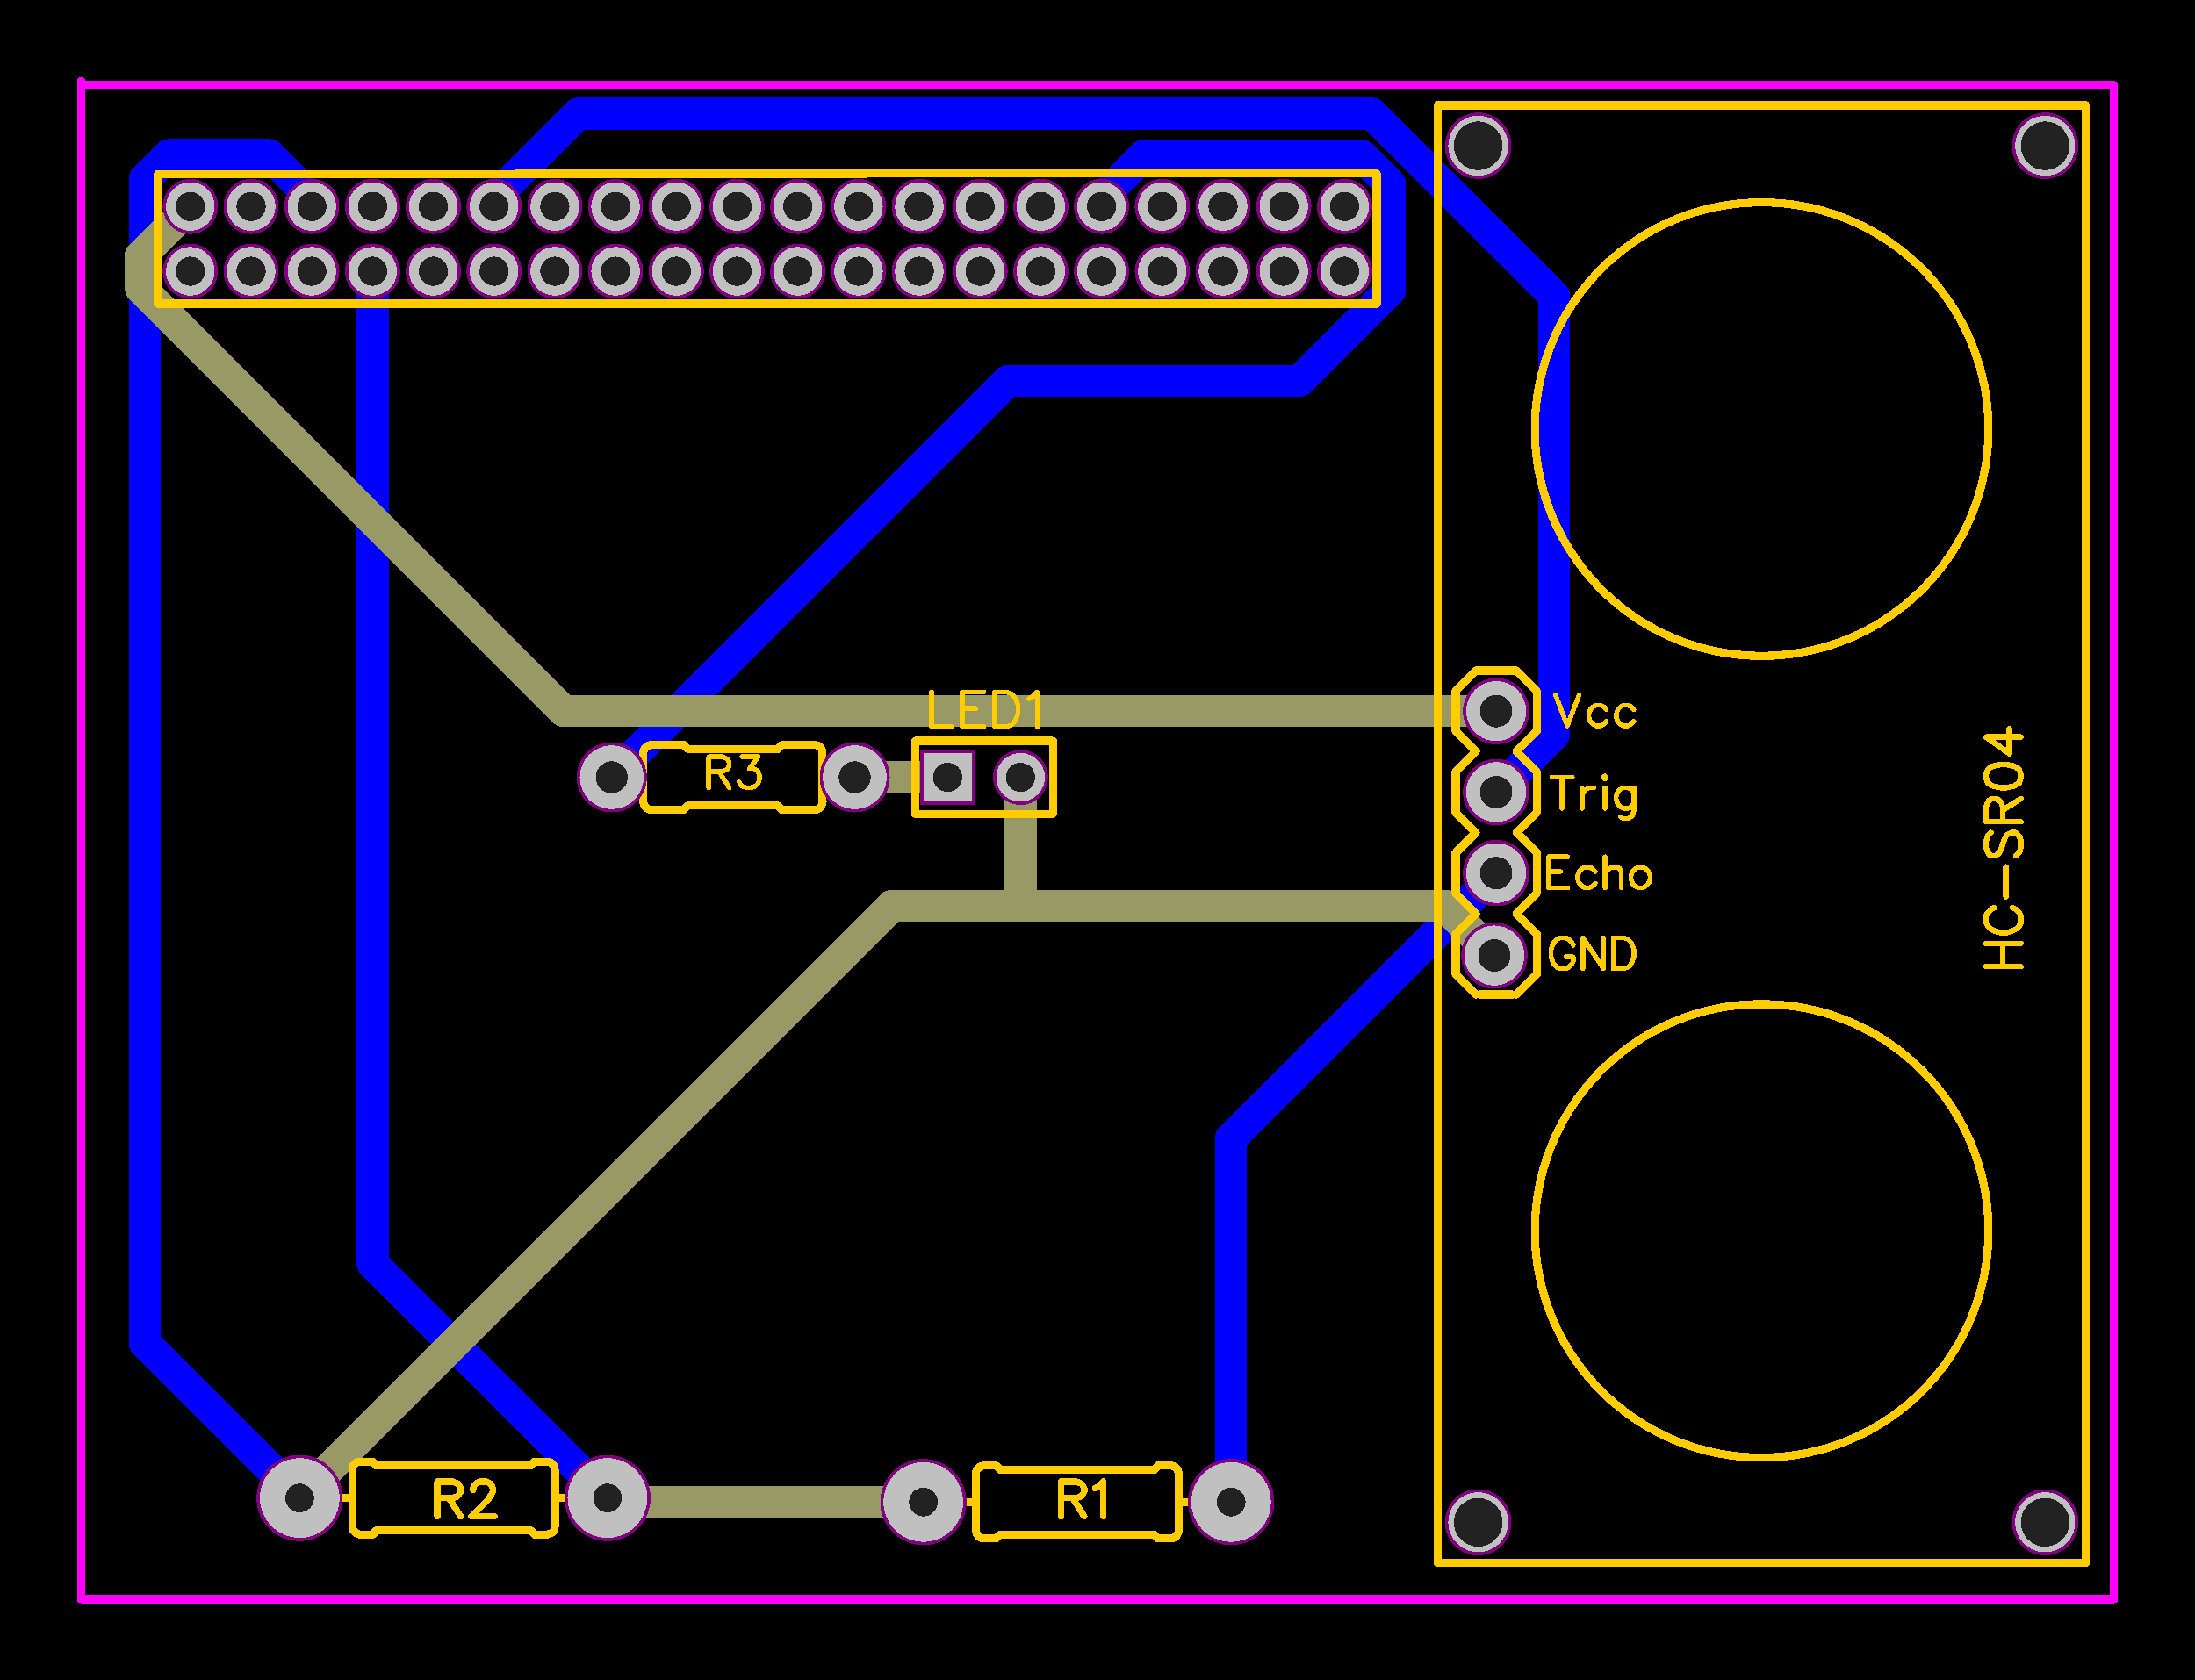 <?xml version="1.0" encoding="utf-8" standalone="no"?><svg xmlns="http://www.w3.org/2000/svg" xmlns:xlink="http://www.w3.org/1999/xlink" width="68.834mm" height="52.705mm" viewBox="4040 3037 271 207.5"><title>PCB_New Project_2</title><style type="text/css">
path, polyline, polygon {stroke-linejoin:round;}
path, polyline, polygon, line {stroke-linecap:round;}
rect, circle, ellipse, polyline, polygon, line, path {shape-rendering:crispEdges;}
*[layerid="0"] {stroke:#FFFFFF; FILL:#FFFFFF;}*[layerid="1"] {stroke:#FF0000; fill:#FF0000;}*[layerid="2"] {stroke:#0000FF; fill:#0000FF;}*[layerid="3"] {stroke:#FFCC00; fill:#FFCC00;}*[layerid="4"] {stroke:#66CC33; fill:#66CC33;}*[layerid="5"] {stroke:#808080; fill:#808080;}*[layerid="6"] {stroke:#800000; fill:#800000;}*[layerid="7"] {stroke:#800080; fill:#800080;}*[layerid="8"] {stroke:#AA00FF; fill:#AA00FF;}*[layerid="9"] {display:none}*[layerid="10"] {stroke:#FF00FF; fill:#FF00FF;}*[layerid="11"] {stroke:#C0C0C0; fill:#C0C0C0;}*[layerid="12"] {stroke:#FFFFFF; fill:#FFFFFF;}*[layerid="13"] {stroke:#33CC99; fill:#33CC99;}*[layerid="14"] {stroke:#5555FF; fill:#5555FF;}*[layerid="15"] {stroke:#F022F0; fill:#F022F0;}*[layerid="16"] {stroke:#FFFFFF; FILL:#FFFFFF;}*[layerid="17"] {stroke:#FFFFFF; FILL:#FFFFFF;}*[layerid="18"] {stroke:#FFFFFF; FILL:#FFFFFF;}*[layerid="19"] {stroke:#66CCFF; fill:#66CCFF;}*[layerid="20"] {stroke:#FFFFFF; FILL:#FFFFFF;}*[layerid="21"] {stroke:#999966; fill:#999966;}*[layerid="22"] {stroke:#008000; fill:#008000;}*[layerid="23"] {stroke:#00FF00; fill:#00FF00;}*[layerid="24"] {stroke:#BC8E00; fill:#BC8E00;}*[fill="none"] {fill: none;}
*[stroke="none"] {stroke: none;}
g[c_partid="part_pad"] > * + circle {fill: #222222;}
g[c_partid="part_via"] > * + circle {fill: #222222;}
g[c_partid="part_pad"] > polyline:nth-of-type(2) {stroke: #222222;}g[c_partid="part_pad"][c_shape="ELLIPSE"]  polyline:nth-last-of-type(1) {stroke:#222222;}g[c_partid="part_pad"][c_shape="RECT"]  polyline:nth-last-of-type(1) {stroke:#222222;}g[c_partid="part_pad"][c_shape="POLYGON"]  polyline:nth-last-of-type(1) {stroke:#222222;}g[c_partid="part_pad"] > polygon[c_etype="pad_outer"], #gCurParts g[c_partid="part_pad"] > polygon[c_etype="pad_outer"] {stroke-linejoin: miter;stroke-miterlimit: 100;}</style>
<rect x="4040" y="3037" width="271" height="207.5" fill="#000000" stroke="none"/><g><g><polyline points="4164.5 3084.02 4200.46 3084.02 4211.62 3072.85 4211.62 3059.75 4208.11 3056.23 4181.18 3056.23 4176 3061.41 4176 3062.5" c_shapetype="line" stroke-width="3.937" fill="none" layerid="2"><title>N$5
 width = 1.000 mm</title></polyline><polyline fill="none" stroke-width="3.937" layerid="2" c_shapetype="line" c_etype="wire" points="4077 3222 4057.86 3202.86 4057.86 3059.14 4060.86 3056.14 4073.22 3056.14 4078.5 3061.41 4078.5 3062.5"><title>U1_3
 width = 1.000 mm</title></polyline><polyline points="4115.53 3132.99 4164.5 3084.02" c_shapetype="line" stroke-width="3.937" fill="none" layerid="2" combine="y" locked="0"><title>N$5
 width = 1.000 mm</title></polyline><polyline fill="none" stroke-width="3.937" layerid="2" c_shapetype="line" c_etype="wire" points="4224.72 3144.82 4192 3177.54 4192 3222.5"><title>U1_4
 width = 1.000 mm</title></polyline><polyline fill="none" stroke-width="3.937" layerid="2" c_shapetype="line" c_etype="wire" points="4115 3222 4086 3193 4086 3070.5"><title>R1_2
 width = 1.000 mm</title></polyline><polyline fill="none" stroke-width="3.937" layerid="2" c_shapetype="line" c_etype="wire" points="4224.72 3134.82 4231.84 3127.7 4231.84 3073.49 4209.39 3051.04 4111.37 3051.04 4101 3061.42 4101 3062.5"><title>N$600
 width = 1.000 mm</title></polyline></g><g><polyline points="4057.35 3072.54 4057.35 3068.65 4063.5 3062.5" c_shapetype="line" stroke-width="3.937" fill="none" layerid="21"><title>N$603
 width = 1.000 mm</title></polyline><polyline points="4145.53 3132.99 4150.05 3132.99 4150.06 3133" c_shapetype="line" stroke-width="3.937" fill="none" layerid="21" combine="y" locked="0"/><polyline points="4157 3133 4150.06 3133" c_shapetype="line" stroke-width="3.937" fill="none" layerid="21" combine="y" locked="0"/><polyline points="4166 3148.84 4166 3133" c_shapetype="line" stroke-width="3.937" fill="none" layerid="21" combine="y" locked="0"><title>U1_3
 width = 1.000 mm</title></polyline><polyline points="4224.72 3124.82 4109.63 3124.82 4057.35 3072.54" c_shapetype="line" stroke-width="3.937" fill="none" layerid="21" combine="y" locked="0"><title>N$603
 width = 1.000 mm</title></polyline><polyline fill="none" stroke-width="3.937" layerid="21" c_shapetype="line" c_etype="wire" points="4166 3148.84 4218.34 3148.84 4224.5 3155"><title>U1_3
 width = 1.000 mm</title></polyline><polyline fill="none" stroke-width="3.937" layerid="21" c_shapetype="line" c_etype="wire" points="4154 3222.5 4115.5 3222.5 4115 3222"/><polyline fill="none" stroke-width="3.937" layerid="21" c_shapetype="line" c_etype="wire" points="4077 3222 4150.16 3148.84 4166 3148.84"><title>U1_3
 width = 1.000 mm</title></polyline></g><g><polyline c_shapetype="line" layerid="10" fill="none" stroke-width="1" points="4050.5 3047.5 4301 3047.5 4301 3234.5 4050 3234.5 4050 3047"/></g><g><polyline points="4209.973 3074.498 4209.973 3058.498" c_shapetype="line" stroke-width="1" fill="none" layerid="3" combine="y"><title>S$64
 width = 0.254 mm</title></polyline><polyline points="4059.5 3074.5 4059.5 3058.5" c_shapetype="line" stroke-width="1" fill="none" layerid="3" combine="y" locked="0"><title>S$64
 width = 0.254 mm</title></polyline><polyline points="4059.5 3058.5 4209.945 3058.415" c_shapetype="line" stroke-width="1" fill="none" layerid="3" combine="y"><title>S$64
 width = 0.254 mm</title></polyline><polyline points="4059.5 3074.5 4210 3074.5" c_shapetype="line" stroke-width="1" fill="none" layerid="3" combine="y"><title>S$64
 width = 0.254 mm</title></polyline><polyline points="4153 3128.5 4170 3128.5" c_shapetype="line" stroke-width="1" fill="none" layerid="3" combine="y" locked="0"><title>S$64
 width = 0.254 mm</title></polyline><polyline points="4170 3129 4170 3137.5" c_shapetype="line" stroke-width="1" fill="none" layerid="3" combine="y" locked="0"><title>S$64
 width = 0.254 mm</title></polyline><polyline points="4170 3137 4170 3137.5 4153 3137.5" c_shapetype="line" stroke-width="1" fill="none" layerid="3" combine="y" locked="0"><title>S$64
 width = 0.254 mm</title></polyline><polyline points="4153 3137.5 4153 3128.5" c_shapetype="line" stroke-width="1" fill="none" layerid="3" combine="y" locked="0"/><g c_partid="part_pcbtext" c_etype="" c_origin="4155,3127" c_rotation="0" c_mirror="0" layerid="3" c_shapetype="group"><path c_fontsize="4.5" c_fontfamily="" c_text="LED1" d="M 4155.002 3122.46 L 4155.002 3126.75 M 4155.002 3126.75 L 4157.452 3126.75 M 4158.802 3122.46 L 4158.802 3126.75 M 4158.802 3122.46 L 4161.462 3122.46 M 4158.802 3124.5 L 4160.442 3124.5 M 4158.802 3126.75 L 4161.462 3126.75 M 4162.812 3122.46 L 4162.812 3126.75 M 4162.812 3122.46 L 4164.242 3122.46 L 4164.862 3122.66 L 4165.272 3123.07 L 4165.472 3123.48 L 4165.682 3124.1 L 4165.682 3125.12 L 4165.472 3125.73 L 4165.272 3126.14 L 4164.862 3126.55 L 4164.242 3126.75 L 4162.812 3126.75 M 4167.032 3123.28 L 4167.432 3123.07 L 4168.052 3122.46 L 4168.052 3126.75" fill="none" stroke-width="0.6"/><path stroke="none" fill-opacity="0" fill="black" d="M 4155.002 3122.46 L 4164.242 3122.46 L 4168.052 3122.46 L 4168.052 3126.75 L 4155.002 3126.75 Z "/></g></g><g><g c_origin="4096,3222" c_para="package`1K RESISTOR`BOM_Manufacturer``BOM_Manufacturer Part``BOM_Supplier Part``BOM_Supplier``link``Contributor`Andika Oktavian`spicePre`R`spiceSymbolName`1K RESISTOR`sourceId`hnJtdyUus`timeStamp`1469005370`" c_partid="part_lib_" locked="" c_shapetype="group" c_etype="pinpart" layerid="1" uuid="d3d9e684369443638084396c8a586cd7" utime="1609944579" c_rotation="0" start_rotate="0"><g c_partid="part_pcbtext" c_origin="4134.44,3203.21" c_shapetype="group" layerid="3" display="none" style="" c_rotation="180" before-id="gge40"><path c_note="note_name" c_fontsize="4.5" c_text="1K RESISTOR" d="M 4134.44 3206.93 L 4134.03 3207.14 L 4133.42 3207.75 L 4133.42 3203.46 M 4132.07 3207.75 L 4132.07 3203.46 M 4129.2 3207.75 L 4132.07 3204.89 M 4131.04 3205.91 L 4129.2 3203.46 M 4124.7 3207.75 L 4124.7 3203.46 M 4124.7 3207.75 L 4122.86 3207.75 L 4122.25 3207.55 L 4122.04 3207.34 L 4121.84 3206.93 L 4121.84 3206.52 L 4122.04 3206.11 L 4122.25 3205.91 L 4122.86 3205.71 L 4124.7 3205.71 M 4123.27 3205.71 L 4121.84 3203.46 M 4120.49 3207.75 L 4120.49 3203.46 M 4120.49 3207.75 L 4117.83 3207.75 M 4120.49 3205.71 L 4118.85 3205.71 M 4120.49 3203.46 L 4117.83 3203.46 M 4113.62 3207.14 L 4114.03 3207.55 L 4114.64 3207.75 L 4115.46 3207.75 L 4116.07 3207.55 L 4116.48 3207.14 L 4116.48 3206.73 L 4116.28 3206.32 L 4116.07 3206.11 L 4115.66 3205.91 L 4114.44 3205.5 L 4114.03 3205.3 L 4113.82 3205.09 L 4113.62 3204.68 L 4113.62 3204.07 L 4114.03 3203.66 L 4114.64 3203.46 L 4115.46 3203.46 L 4116.07 3203.66 L 4116.48 3204.07 M 4112.27 3207.75 L 4112.27 3203.46 M 4108.05 3207.14 L 4108.46 3207.55 L 4109.08 3207.75 L 4109.89 3207.75 L 4110.51 3207.55 L 4110.92 3207.14 L 4110.92 3206.73 L 4110.71 3206.32 L 4110.51 3206.11 L 4110.1 3205.91 L 4108.87 3205.5 L 4108.46 3205.3 L 4108.26 3205.09 L 4108.05 3204.68 L 4108.05 3204.07 L 4108.46 3203.66 L 4109.08 3203.46 L 4109.89 3203.46 L 4110.51 3203.66 L 4110.92 3204.07 M 4105.27 3207.75 L 4105.27 3203.46 M 4106.7 3207.75 L 4103.84 3207.75 M 4101.26 3207.75 L 4101.67 3207.55 L 4102.08 3207.14 L 4102.29 3206.73 L 4102.49 3206.11 L 4102.49 3205.09 L 4102.29 3204.48 L 4102.08 3204.07 L 4101.67 3203.66 L 4101.26 3203.46 L 4100.44 3203.46 L 4100.04 3203.66 L 4099.63 3204.07 L 4099.42 3204.48 L 4099.22 3205.09 L 4099.22 3206.11 L 4099.42 3206.73 L 4099.63 3207.14 L 4100.04 3207.55 L 4100.44 3207.75 L 4101.26 3207.75 M 4097.87 3207.75 L 4097.87 3203.46 M 4097.87 3207.75 L 4096.03 3207.75 L 4095.41 3207.55 L 4095.21 3207.34 L 4095 3206.93 L 4095 3206.52 L 4095.21 3206.11 L 4095.41 3205.91 L 4096.03 3205.71 L 4097.87 3205.71 M 4096.44 3205.71 L 4095 3203.46" fill="none" stroke-width="0.6"/></g><g c_partid="part_pcbtext" c_origin="4094.274,3215.143" c_shapetype="group" layerid="3" style="" c_rotation="0" oldOrigin="4073.237,3119.934" display="none" before-id="gge42"><path c_note="note_pre" c_fontsize="4.5" c_text="R1" d="M 4094.274 3210.603 L 4094.274 3214.893 M 4094.274 3210.603 L 4096.114 3210.603 L 4096.724 3210.803 L 4096.934 3211.013 L 4097.134 3211.423 L 4097.134 3211.833 L 4096.934 3212.243 L 4096.724 3212.443 L 4096.114 3212.643 L 4094.274 3212.643 M 4095.704 3212.643 L 4097.134 3214.893 M 4098.484 3211.423 L 4098.894 3211.213 L 4099.514 3210.603 L 4099.514 3214.893" fill="none" stroke-width="0.6"/><path stroke="none" fill-opacity="0" fill="black" d="M 4094.274 3214.893 L 4094.274 3210.603 L 4099.514 3210.603 L 4099.514 3214.893 Z "/></g><polyline points="4105.5 3226 4086.5 3226" stroke-width="1" c_shapetype="line" stroke-linecap="round" fill="none" layerid="3" locked="1" before-id="gge43"/><polyline points="4105.5 3218 4086.5 3218" stroke-width="1" c_shapetype="line" stroke-linecap="round" fill="none" layerid="3" locked="1" before-id="gge44"/><polyline points="4083.5 3225.5 4083.5 3218.5" stroke-width="1" c_shapetype="line" stroke-linecap="round" fill="none" layerid="3" locked="1" before-id="gge45"/><polyline points="4084.5 3217.5 4086 3217.5" stroke-width="1" c_shapetype="line" stroke-linecap="round" fill="none" layerid="3" locked="1" before-id="gge46"/><polyline points="4086.5 3218 4086 3217.5" stroke-width="1" c_shapetype="line" stroke-linecap="round" fill="none" layerid="3" locked="1" before-id="gge47"/><polyline points="4084.5 3226.5 4086 3226.5" stroke-width="1" c_shapetype="line" stroke-linecap="round" fill="none" layerid="3" locked="1" before-id="gge48"/><polyline points="4086.5 3226 4086 3226.5" stroke-width="1" c_shapetype="line" stroke-linecap="round" fill="none" layerid="3" locked="1" before-id="gge49"/><polyline points="4105.5 3218 4106 3217.5" stroke-width="1" c_shapetype="line" stroke-linecap="round" fill="none" layerid="3" locked="1" before-id="gge50"/><polyline points="4105.5 3226 4106 3226.5" stroke-width="1" c_shapetype="line" stroke-linecap="round" fill="none" layerid="3" locked="1" before-id="gge51"/><polyline points="4107.5 3217.5 4106 3217.5" stroke-width="1" c_shapetype="line" stroke-linecap="round" fill="none" layerid="3" locked="1" before-id="gge52"/><polyline points="4107.5 3226.5 4106 3226.5" stroke-width="1" c_shapetype="line" stroke-linecap="round" fill="none" layerid="3" locked="1" before-id="gge53"/><polyline points="4108.5 3225.5 4108.5 3218.5" stroke-width="1" c_shapetype="line" stroke-linecap="round" fill="none" layerid="3" locked="1" before-id="gge54"/><polyline points="4082 3222 4083 3222 4080 3222" stroke-width="1" c_shapetype="line" stroke-linecap="round" fill="none" layerid="3" locked="1" before-id="gge55"/><polyline points="4111 3222 4112 3222 4109 3222" stroke-width="1" c_shapetype="line" stroke-linecap="round" fill="none" layerid="3" locked="1" before-id="gge56"/><path d="M 4083.5 3218.5 A 1 1 0 0 1 4084.5 3217.5" locked="1" c_shapetype="line" fill="none" stroke-width="1" c_helper_type="arc2" layerid="3" before-id="gge57"/><path d="M 4083.5 3225.5 A 1 1 0 0 0 4084.5 3226.5" locked="1" c_shapetype="line" fill="none" stroke-width="1" c_helper_type="arc2" layerid="3" before-id="gge58"/><path d="M 4107.5 3226.5 A 1 1 0 0 0 4108.5 3225.5" locked="1" c_shapetype="line" fill="none" stroke-width="1" c_helper_type="arc2" layerid="3" before-id="gge59"/><path d="M 4107.5 3217.5 A 1 1 0 0 1 4108.5 3218.5" locked="1" c_shapetype="line" fill="none" stroke-width="1" c_helper_type="arc2" layerid="3" before-id="gge60"/><g c_partid="part_pcbtext" c_etype="" c_origin="4094,3224.5" c_rotation="0" c_mirror="0" locked="1" layerid="3" c_shapetype="group" style=""><path c_fontsize="4.488" c_text="R2" d="M 4094 3219.97L4094 3224.26 M 4094 3219.97L4095.84 3219.97 L4096.45 3220.18 L4096.65 3220.38 L4096.86 3220.79 L4096.86 3221.2 L4096.65 3221.6 L4096.45 3221.81 L4095.84 3222.01 L4094 3222.01 M 4095.43 3222.01L4096.86 3224.26 M 4098.41 3220.99L4098.41 3220.79 L4098.61 3220.38 L4098.81 3220.18 L4099.22 3219.97 L4100.04 3219.97 L4100.45 3220.18 L4100.65 3220.38 L4100.85 3220.79 L4100.85 3221.2 L4100.65 3221.6 L4100.24 3222.22 L4098.2 3224.26 L4101.06 3224.26 " fill="none" stroke-width="0.8"/><path stroke="none" fill-opacity="0" fill="black" d="M4094 3219.97L 4095.84 3219.97 4100.45 3220.18 4100.65 3220.38 4100.85 3220.79 4101.06 3224.26 4094 3224.26Z"/></g><g c_partid="part_pad" c_etype="pinpart" c_origin="4077,3222" layerid="11" plated="Y" c_shapetype="group" locked="1" c_rotation="0" c_width="9.842" c_height="9.842" c_shape="ELLIPSE" pasteexpansion="0" solderexpansion="0.4" before-id="gge65"><ellipse cx="4077" cy="3222" rx="5.321" ry="5.321" layerid="8" stroke-width="0" c_etype="pad_outer"/><ellipse cx="4077" cy="3222" rx="5.321" ry="5.321" layerid="7" stroke-width="0" c_etype="pad_outer"/><ellipse c_etype="pad_shell" cx="4077" cy="3222" rx="4.921" ry="4.921" layerid="11" stroke-width="0"/><circle c_etype="pad_hole" cx="4077" cy="3222" r="1.772" layerid="11" stroke-width="0"/><title>U1_3</title></g><g c_partid="part_pad" c_etype="pinpart" c_origin="4115,3222" layerid="11" plated="Y" c_shapetype="group" locked="1" c_rotation="0" c_width="9.842" c_height="9.842" c_shape="ELLIPSE" pasteexpansion="0" solderexpansion="0.4" before-id="gge70"><ellipse cx="4115" cy="3222" rx="5.321" ry="5.321" layerid="8" stroke-width="0" c_etype="pad_outer"/><ellipse cx="4115" cy="3222" rx="5.321" ry="5.321" layerid="7" stroke-width="0" c_etype="pad_outer"/><ellipse c_etype="pad_shell" cx="4115" cy="3222" rx="4.921" ry="4.921" layerid="11" stroke-width="0"/><circle c_etype="pad_hole" cx="4115" cy="3222" r="1.772" layerid="11" stroke-width="0"/><title>R1_2</title></g></g><g c_origin="4173,3222.5" c_para="package`1K RESISTOR`BOM_Manufacturer``BOM_Manufacturer Part``BOM_Supplier Part``BOM_Supplier``link``Contributor`Andika Oktavian`spicePre`R`spiceSymbolName`1K RESISTOR`sourceId`hnJtdyUus`timeStamp`1469005370`" c_partid="part_lib_" locked="" c_shapetype="group" c_etype="pinpart" layerid="1" uuid="d3d9e684369443638084396c8a586cd7" utime="1609944579" start_rotate="0"><g c_partid="part_pcbtext" c_origin="4172,3208.5" c_shapetype="group" layerid="3" display="none" style="" before-id="gge76"><path c_note="note_name" c_fontsize="4.5" c_text="2K RESISTOR" d="M 4172.2 3204.98 L 4172.2 3204.78 L 4172.41 3204.37 L 4172.61 3204.16 L 4173.02 3203.96 L 4173.84 3203.96 L 4174.25 3204.16 L 4174.45 3204.37 L 4174.66 3204.78 L 4174.66 3205.19 L 4174.45 3205.6 L 4174.05 3206.21 L 4172 3208.25 L 4174.86 3208.25 M 4176.21 3203.96 L 4176.21 3208.25 M 4179.08 3203.96 L 4176.21 3206.82 M 4177.24 3205.8 L 4179.08 3208.25 M 4183.58 3203.96 L 4183.58 3208.25 M 4183.58 3203.96 L 4185.42 3203.96 L 4186.03 3204.16 L 4186.24 3204.37 L 4186.44 3204.78 L 4186.44 3205.19 L 4186.24 3205.6 L 4186.03 3205.8 L 4185.42 3206 L 4183.58 3206 M 4185.01 3206 L 4186.44 3208.25 M 4187.79 3203.96 L 4187.79 3208.25 M 4187.79 3203.96 L 4190.45 3203.96 M 4187.79 3206 L 4189.43 3206 M 4187.79 3208.25 L 4190.45 3208.25 M 4194.66 3204.57 L 4194.25 3204.16 L 4193.64 3203.96 L 4192.82 3203.96 L 4192.21 3204.16 L 4191.8 3204.57 L 4191.8 3204.98 L 4192 3205.39 L 4192.21 3205.6 L 4192.62 3205.8 L 4193.85 3206.21 L 4194.25 3206.41 L 4194.46 3206.62 L 4194.66 3207.03 L 4194.66 3207.64 L 4194.25 3208.05 L 4193.64 3208.25 L 4192.82 3208.25 L 4192.21 3208.05 L 4191.8 3207.64 M 4196.01 3203.96 L 4196.01 3208.25 M 4200.23 3204.57 L 4199.82 3204.16 L 4199.2 3203.96 L 4198.39 3203.96 L 4197.77 3204.16 L 4197.36 3204.57 L 4197.36 3204.98 L 4197.57 3205.39 L 4197.77 3205.6 L 4198.18 3205.8 L 4199.41 3206.21 L 4199.82 3206.41 L 4200.02 3206.62 L 4200.23 3207.03 L 4200.23 3207.64 L 4199.82 3208.05 L 4199.2 3208.25 L 4198.39 3208.25 L 4197.77 3208.05 L 4197.36 3207.64 M 4203.01 3203.96 L 4203.01 3208.25 M 4201.58 3203.96 L 4204.44 3203.96 M 4207.02 3203.96 L 4206.61 3204.16 L 4206.2 3204.57 L 4206 3204.98 L 4205.79 3205.6 L 4205.79 3206.62 L 4206 3207.23 L 4206.2 3207.64 L 4206.61 3208.05 L 4207.02 3208.25 L 4207.84 3208.25 L 4208.25 3208.05 L 4208.65 3207.64 L 4208.86 3207.23 L 4209.06 3206.62 L 4209.06 3205.6 L 4208.86 3204.98 L 4208.65 3204.57 L 4208.25 3204.16 L 4207.84 3203.96 L 4207.02 3203.96 M 4210.41 3203.96 L 4210.41 3208.25 M 4210.41 3203.96 L 4212.25 3203.96 L 4212.87 3204.16 L 4213.07 3204.37 L 4213.28 3204.78 L 4213.28 3205.19 L 4213.07 3205.6 L 4212.87 3205.8 L 4212.25 3206 L 4210.41 3206 M 4211.85 3206 L 4213.28 3208.25" fill="none" stroke-width="0.6"/></g><g c_partid="part_pcbtext" c_origin="4172,3215.5" c_shapetype="group" layerid="3" style="" display="none" before-id="gge78"><path c_note="note_pre" c_fontsize="4.5" c_text="R2" d="M 4172 3210.96 L 4172 3215.25 M 4172 3210.96 L 4173.84 3210.96 L 4174.45 3211.16 L 4174.66 3211.37 L 4174.86 3211.78 L 4174.86 3212.19 L 4174.66 3212.6 L 4174.45 3212.8 L 4173.84 3213 L 4172 3213 M 4173.43 3213 L 4174.86 3215.25 M 4176.42 3211.98 L 4176.42 3211.78 L 4176.62 3211.37 L 4176.83 3211.16 L 4177.24 3210.96 L 4178.05 3210.96 L 4178.46 3211.16 L 4178.67 3211.37 L 4178.87 3211.78 L 4178.87 3212.19 L 4178.67 3212.6 L 4178.26 3213.21 L 4176.21 3215.25 L 4179.08 3215.25" fill="none" stroke-width="0.6"/><path stroke="none" fill-opacity="0" fill="black" d="M 4172 3210.96 L 4173.84 3210.96 L 4178.46 3211.16 L 4178.67 3211.37 L 4178.87 3211.78 L 4179.08 3215.25 L 4172 3215.25 Z "/></g><polyline points="4182.5 3226.5 4163.5 3226.5" stroke-width="1" c_shapetype="line" stroke-linecap="round" fill="none" layerid="3" locked="1" before-id="gge79"/><polyline points="4182.5 3218.5 4163.5 3218.5" stroke-width="1" c_shapetype="line" stroke-linecap="round" fill="none" layerid="3" locked="1" before-id="gge80"/><polyline points="4160.5 3226 4160.5 3219" stroke-width="1" c_shapetype="line" stroke-linecap="round" fill="none" layerid="3" locked="1" before-id="gge81"/><polyline points="4161.5 3218 4163 3218" stroke-width="1" c_shapetype="line" stroke-linecap="round" fill="none" layerid="3" locked="1" before-id="gge82"/><polyline points="4163.5 3218.5 4163 3218" stroke-width="1" c_shapetype="line" stroke-linecap="round" fill="none" layerid="3" locked="1" before-id="gge83"/><polyline points="4161.5 3227 4163 3227" stroke-width="1" c_shapetype="line" stroke-linecap="round" fill="none" layerid="3" locked="1" before-id="gge84"/><polyline points="4163.5 3226.5 4163 3227" stroke-width="1" c_shapetype="line" stroke-linecap="round" fill="none" layerid="3" locked="1" before-id="gge85"/><polyline points="4182.5 3218.5 4183 3218" stroke-width="1" c_shapetype="line" stroke-linecap="round" fill="none" layerid="3" locked="1" before-id="gge86"/><polyline points="4182.5 3226.5 4183 3227" stroke-width="1" c_shapetype="line" stroke-linecap="round" fill="none" layerid="3" locked="1" before-id="gge87"/><polyline points="4184.5 3218 4183 3218" stroke-width="1" c_shapetype="line" stroke-linecap="round" fill="none" layerid="3" locked="1" before-id="gge88"/><polyline points="4184.5 3227 4183 3227" stroke-width="1" c_shapetype="line" stroke-linecap="round" fill="none" layerid="3" locked="1" before-id="gge89"/><polyline points="4185.5 3226 4185.5 3219" stroke-width="1" c_shapetype="line" stroke-linecap="round" fill="none" layerid="3" locked="1" before-id="gge90"/><polyline points="4159 3222.5 4160 3222.5 4157 3222.5" stroke-width="1" c_shapetype="line" stroke-linecap="round" fill="none" layerid="3" locked="1" before-id="gge91"/><polyline points="4188 3222.5 4189 3222.5 4186 3222.5" stroke-width="1" c_shapetype="line" stroke-linecap="round" fill="none" layerid="3" locked="1" before-id="gge92"/><path d="M 4160.5 3219 A 1 1 0 0 1 4161.5 3218" locked="1" c_shapetype="line" fill="none" stroke-width="1" c_helper_type="arc2" layerid="3" before-id="gge93"/><path d="M 4160.5 3226 A 1 1 0 0 0 4161.5 3227" locked="1" c_shapetype="line" fill="none" stroke-width="1" c_helper_type="arc2" layerid="3" before-id="gge94"/><path d="M 4184.5 3227 A 1 1 0 0 0 4185.5 3226" locked="1" c_shapetype="line" fill="none" stroke-width="1" c_helper_type="arc2" layerid="3" before-id="gge95"/><path d="M 4184.5 3218 A 1 1 0 0 1 4185.5 3219" locked="1" c_shapetype="line" fill="none" stroke-width="1" c_helper_type="arc2" layerid="3" before-id="gge96"/><g c_partid="part_pcbtext" c_etype="" c_origin="4171,3224.5" c_rotation="0" c_mirror="0" locked="1" layerid="3" c_shapetype="group" style=""><path c_fontsize="4.488" c_text="R1" d="M 4171 3219.97 L 4171 3224.26 M 4171 3219.97 L 4172.84 3219.97 L 4173.45 3220.18 L 4173.65 3220.38 L 4173.86 3220.79 L 4173.86 3221.2 L 4173.65 3221.6 L 4173.45 3221.81 L 4172.84 3222.01 L 4171 3222.01 M 4172.43 3222.01 L 4173.86 3224.26 M 4175.2 3220.79 L 4175.61 3220.58 L 4176.22 3219.97 L 4176.22 3224.26" fill="none" stroke-width="0.8"/><path stroke="none" fill-opacity="0" fill="black" d="M 4171 3219.97 L 4176.22 3219.97 L 4176.22 3224.26 L 4171 3224.26 Z "/></g><g c_partid="part_pad" c_etype="pinpart" c_origin="4154,3222.5" layerid="11" plated="Y" c_shapetype="group" locked="1" c_rotation="0" c_width="9.842" c_height="9.842" c_shape="ELLIPSE" pasteexpansion="0" solderexpansion="0.4" before-id="gge101"><ellipse cx="4154" cy="3222.5" rx="5.321" ry="5.321" layerid="8" stroke-width="0" c_etype="pad_outer"/><ellipse cx="4154" cy="3222.5" rx="5.321" ry="5.321" layerid="7" stroke-width="0" c_etype="pad_outer"/><ellipse c_etype="pad_shell" cx="4154" cy="3222.5" rx="4.921" ry="4.921" layerid="11" stroke-width="0"/><circle c_etype="pad_hole" cx="4154" cy="3222.5" r="1.772" layerid="11" stroke-width="0"/><title>R1_2</title></g><g c_partid="part_pad" c_etype="pinpart" c_origin="4192,3222.5" layerid="11" plated="Y" c_shapetype="group" locked="1" c_rotation="0" c_width="9.842" c_height="9.842" c_shape="ELLIPSE" pasteexpansion="0" solderexpansion="0.4" before-id="gge106"><ellipse cx="4192" cy="3222.5" rx="5.321" ry="5.321" layerid="8" stroke-width="0" c_etype="pad_outer"/><ellipse cx="4192" cy="3222.5" rx="5.321" ry="5.321" layerid="7" stroke-width="0" c_etype="pad_outer"/><ellipse c_etype="pad_shell" cx="4192" cy="3222.5" rx="4.921" ry="4.921" layerid="11" stroke-width="0"/><circle c_etype="pad_hole" cx="4192" cy="3222.5" r="1.772" layerid="11" stroke-width="0"/><title>U1_4</title></g></g><g c_origin="4257.5,3140" c_para="package`" c_partid="part_lib_gge1140" c_shapetype="group" c_etype="pinpart" layerid="1" uuid="" utime="" c_rotation="270" start_rotate="0"><g c_partid="part_pcbtext" c_etype="" c_origin="4287.661,3156.37" c_rotation="90" c_mirror="0" locked="" layerid="3" c_shapetype="group" style="" before-id="gge431"><path c_fontsize="4.5" c_fontfamily="" c_text="HC-SR04" d="M 4285.211 3156.37 L 4289.501 3156.37 M 4285.211 3153.51 L 4289.501 3153.51 M 4287.251 3156.37 L 4287.251 3153.51 M 4286.231 3149.09 L 4285.821 3149.29 L 4285.411 3149.7 L 4285.211 3150.11 L 4285.211 3150.93 L 4285.411 3151.34 L 4285.821 3151.75 L 4286.231 3151.95 L 4286.841 3152.16 L 4287.861 3152.16 L 4288.481 3151.95 L 4288.891 3151.75 L 4289.301 3151.34 L 4289.501 3150.93 L 4289.501 3150.11 L 4289.301 3149.7 L 4288.891 3149.29 L 4288.481 3149.09 M 4287.661 3147.74 L 4287.661 3144.06 M 4285.821 3139.84 L 4285.411 3140.25 L 4285.211 3140.87 L 4285.211 3141.68 L 4285.411 3142.3 L 4285.821 3142.71 L 4286.231 3142.71 L 4286.641 3142.5 L 4286.841 3142.3 L 4287.051 3141.89 L 4287.461 3140.66 L 4287.661 3140.25 L 4287.861 3140.05 L 4288.271 3139.84 L 4288.891 3139.84 L 4289.301 3140.25 L 4289.501 3140.87 L 4289.501 3141.68 L 4289.301 3142.3 L 4288.891 3142.71 M 4285.211 3138.49 L 4289.501 3138.49 M 4285.211 3138.49 L 4285.211 3136.65 L 4285.411 3136.04 L 4285.611 3135.83 L 4286.021 3135.63 L 4286.431 3135.63 L 4286.841 3135.83 L 4287.051 3136.04 L 4287.251 3136.65 L 4287.251 3138.49 M 4287.251 3137.06 L 4289.501 3135.63 M 4285.211 3133.05 L 4285.411 3133.67 L 4286.021 3134.07 L 4287.051 3134.28 L 4287.661 3134.28 L 4288.681 3134.07 L 4289.301 3133.67 L 4289.501 3133.05 L 4289.501 3132.64 L 4289.301 3132.03 L 4288.681 3131.62 L 4287.661 3131.42 L 4287.051 3131.42 L 4286.021 3131.62 L 4285.411 3132.03 L 4285.211 3132.64 L 4285.211 3133.05 M 4285.211 3128.02 L 4288.071 3130.07 L 4288.071 3127 M 4285.211 3128.02 L 4289.501 3128.02" fill="none" stroke-width="0.7" c_note="note_pre" style=""/><path stroke="none" fill-opacity="0" fill="black" d="M 4285.211 3128.02 L 4288.071 3127 L 4289.501 3128.02 L 4289.501 3141.68 L 4289.501 3156.37 L 4285.211 3156.37 L 4285.211 3141.68 L 4285.211 3132.64 Z"/></g><polyline points="4229.72 3152.32 4229.72 3157.32" stroke-width="1" c_shapetype="line" stroke-linecap="round" fill="none" layerid="3" locked="" before-id="gge432"/><polyline points="4229.72 3157.32 4227.22 3159.82" stroke-width="1" c_shapetype="line" stroke-linecap="round" fill="none" layerid="3" locked="" before-id="gge433"/><polyline points="4222.22 3159.82 4219.72 3157.32" stroke-width="1" c_shapetype="line" stroke-linecap="round" fill="none" layerid="3" locked="" before-id="gge434"/><polyline points="4227.22 3139.82 4229.72 3142.32" stroke-width="1" c_shapetype="line" stroke-linecap="round" fill="none" layerid="3" locked="" before-id="gge435"/><polyline points="4229.72 3142.32 4229.72 3147.32" stroke-width="1" c_shapetype="line" stroke-linecap="round" fill="none" layerid="3" locked="" before-id="gge436"/><polyline points="4229.72 3147.32 4227.22 3149.82" stroke-width="1" c_shapetype="line" stroke-linecap="round" fill="none" layerid="3" locked="" before-id="gge437"/><polyline points="4222.22 3149.82 4219.72 3147.32" stroke-width="1" c_shapetype="line" stroke-linecap="round" fill="none" layerid="3" locked="" before-id="gge438"/><polyline points="4219.72 3147.32 4219.72 3142.32" stroke-width="1" c_shapetype="line" stroke-linecap="round" fill="none" layerid="3" locked="" before-id="gge439"/><polyline points="4219.72 3142.32 4222.22 3139.82" stroke-width="1" c_shapetype="line" stroke-linecap="round" fill="none" layerid="3" locked="" before-id="gge440"/><polyline points="4229.72 3152.32 4227.22 3149.82" stroke-width="1" c_shapetype="line" stroke-linecap="round" fill="none" layerid="3" locked="" before-id="gge441"/><polyline points="4222.22 3149.82 4219.72 3152.32" stroke-width="1" c_shapetype="line" stroke-linecap="round" fill="none" layerid="3" locked="" before-id="gge442"/><polyline points="4219.72 3157.32 4219.72 3152.32" stroke-width="1" c_shapetype="line" stroke-linecap="round" fill="none" layerid="3" locked="" before-id="gge443"/><polyline points="4229.72 3122.32 4229.72 3127.32" stroke-width="1" c_shapetype="line" stroke-linecap="round" fill="none" layerid="3" locked="" before-id="gge444"/><polyline points="4229.72 3127.32 4227.22 3129.82" stroke-width="1" c_shapetype="line" stroke-linecap="round" fill="none" layerid="3" locked="" before-id="gge445"/><polyline points="4222.22 3129.82 4219.72 3127.32" stroke-width="1" c_shapetype="line" stroke-linecap="round" fill="none" layerid="3" locked="" before-id="gge446"/><polyline points="4227.22 3129.82 4229.72 3132.32" stroke-width="1" c_shapetype="line" stroke-linecap="round" fill="none" layerid="3" locked="" before-id="gge447"/><polyline points="4229.72 3132.32 4229.72 3137.32" stroke-width="1" c_shapetype="line" stroke-linecap="round" fill="none" layerid="3" locked="" before-id="gge448"/><polyline points="4229.72 3137.32 4227.22 3139.82" stroke-width="1" c_shapetype="line" stroke-linecap="round" fill="none" layerid="3" locked="" before-id="gge449"/><polyline points="4222.22 3139.82 4219.72 3137.32" stroke-width="1" c_shapetype="line" stroke-linecap="round" fill="none" layerid="3" locked="" before-id="gge450"/><polyline points="4219.72 3137.32 4219.72 3132.32" stroke-width="1" c_shapetype="line" stroke-linecap="round" fill="none" layerid="3" locked="" before-id="gge451"/><polyline points="4219.72 3132.32 4222.22 3129.82" stroke-width="1" c_shapetype="line" stroke-linecap="round" fill="none" layerid="3" locked="" before-id="gge452"/><polyline points="4227.22 3119.82 4222.22 3119.82" stroke-width="1" c_shapetype="line" stroke-linecap="round" fill="none" layerid="3" locked="" before-id="gge453"/><polyline points="4229.72 3122.32 4227.22 3119.82" stroke-width="1" c_shapetype="line" stroke-linecap="round" fill="none" layerid="3" locked="" before-id="gge454"/><polyline points="4222.22 3119.82 4219.72 3122.32" stroke-width="1" c_shapetype="line" stroke-linecap="round" fill="none" layerid="3" locked="" before-id="gge455"/><polyline points="4219.72 3127.32 4219.72 3122.32" stroke-width="1" c_shapetype="line" stroke-linecap="round" fill="none" layerid="3" locked="" before-id="gge456"/><polyline points="4226.72 3159.82 4222.72 3159.82" stroke-width="1" c_shapetype="line" stroke-linecap="round" fill="none" layerid="3" locked="" before-id="gge457"/><polyline points="4226.72 3159.82 4222.72 3159.82" stroke-width="1" c_shapetype="line" stroke-linecap="round" fill="none" layerid="3" locked="" before-id="gge458"/><polyline points="4297.5 3050 4297.5 3230 4217.5 3230 4217.5 3050 4297.5 3050" stroke-width="1" c_shapetype="line" stroke-linecap="round" fill="none" layerid="3" locked="" before-id="gge459"/><g c_partid="part_pcbtext" c_etype="" c_origin="4231.5,3155" c_rotation="0" c_mirror="0" locked="" layerid="3" c_shapetype="group" style="" before-id="gge461"><path c_fontsize="4" c_fontfamily="" c_text="GND" d="M 4234.231 3153.73 L 4234.051 3153.36 L 4233.681 3153 L 4233.321 3152.82 L 4232.591 3152.82 L 4232.231 3153 L 4231.861 3153.36 L 4231.681 3153.73 L 4231.501 3154.27 L 4231.501 3155.18 L 4231.681 3155.73 L 4231.861 3156.09 L 4232.231 3156.45 L 4232.591 3156.64 L 4233.321 3156.64 L 4233.681 3156.45 L 4234.051 3156.09 L 4234.231 3155.73 L 4234.231 3155.18 M 4233.321 3155.18 L 4234.231 3155.18 M 4235.431 3152.82 L 4235.431 3156.64 M 4235.431 3152.82 L 4237.971 3156.64 M 4237.971 3152.82 L 4237.971 3156.64 M 4239.171 3152.82 L 4239.171 3156.64 M 4239.171 3152.82 L 4240.451 3152.82 L 4240.991 3153 L 4241.351 3153.36 L 4241.541 3153.73 L 4241.721 3154.27 L 4241.721 3155.18 L 4241.541 3155.73 L 4241.351 3156.09 L 4240.991 3156.45 L 4240.451 3156.64 L 4239.171 3156.64" fill="none" stroke-width="0.6"/><path stroke="none" fill-opacity="0" fill="black" d="M4232.591 3152.82L 4235.431 3152.82 4240.451 3152.82 4240.991 3153 4241.351 3153.36 4241.541 3153.73 4241.721 3154.27 4241.721 3155.18 4241.541 3155.73 4241.351 3156.09 4240.991 3156.45 4240.451 3156.64 4232.591 3156.64 4232.231 3156.45 4231.861 3156.09 4231.681 3155.73 4231.501 3155.18 4231.501 3154.27 4231.681 3153.73 4231.861 3153.36 4232.231 3153Z"/></g><g c_partid="part_pcbtext" c_etype="" c_origin="4231.21,3145" c_rotation="0" c_mirror="0" locked="" layerid="3" c_shapetype="group" style="" before-id="gge463"><path c_fontsize="4" c_fontfamily="" c_text="Echo" d="M 4231.212 3142.82 L 4231.212 3146.64 M 4231.212 3142.82 L 4233.572 3142.82 M 4231.212 3144.64 L 4232.662 3144.64 M 4231.212 3146.64 L 4233.572 3146.64 M 4236.962 3144.64 L 4236.592 3144.27 L 4236.232 3144.09 L 4235.682 3144.09 L 4235.322 3144.27 L 4234.962 3144.64 L 4234.772 3145.18 L 4234.772 3145.55 L 4234.962 3146.09 L 4235.322 3146.45 L 4235.682 3146.64 L 4236.232 3146.64 L 4236.592 3146.45 L 4236.962 3146.09 M 4238.162 3142.82 L 4238.162 3146.64 M 4238.162 3144.82 L 4238.702 3144.27 L 4239.062 3144.09 L 4239.612 3144.09 L 4239.972 3144.27 L 4240.162 3144.82 L 4240.162 3146.64 M 4242.262 3144.09 L 4241.902 3144.27 L 4241.542 3144.64 L 4241.362 3145.18 L 4241.362 3145.55 L 4241.542 3146.09 L 4241.902 3146.45 L 4242.262 3146.64 L 4242.812 3146.64 L 4243.172 3146.45 L 4243.542 3146.09 L 4243.722 3145.55 L 4243.722 3145.18 L 4243.542 3144.64 L 4243.172 3144.27 L 4242.812 3144.09 L 4242.262 3144.09" fill="none" stroke-width="0.6"/><path stroke="none" fill-opacity="0" fill="black" d="M4231.212 3142.82L 4233.572 3142.82 4242.812 3144.09 4243.172 3144.27 4243.542 3144.64 4243.722 3145.18 4243.722 3145.55 4243.542 3146.09 4243.172 3146.45 4242.812 3146.64 4231.212 3146.64 4231.212 3144.64 4231.212 3146.64Z"/></g><g c_partid="part_pcbtext" c_etype="" c_origin="4231.57,3135.18" c_rotation="0" c_mirror="0" locked="" layerid="3" c_shapetype="group" style="" before-id="gge465"><path c_fontsize="4" c_fontfamily="" c_text="Trig" d="M 4232.841 3132.999 L 4232.841 3136.819 M 4231.571 3132.999 L 4234.121 3132.999 M 4235.321 3134.269 L 4235.321 3136.819 M 4235.321 3135.359 L 4235.501 3134.819 L 4235.861 3134.449 L 4236.221 3134.269 L 4236.771 3134.269 M 4237.971 3132.999 L 4238.151 3133.179 L 4238.331 3132.999 L 4238.151 3132.819 L 4237.971 3132.999 M 4238.151 3134.269 L 4238.151 3136.819 M 4241.721 3134.269 L 4241.721 3137.179 L 4241.531 3137.729 L 4241.351 3137.909 L 4240.991 3138.089 L 4240.441 3138.089 L 4240.081 3137.909 M 4241.721 3134.819 L 4241.351 3134.449 L 4240.991 3134.269 L 4240.441 3134.269 L 4240.081 3134.449 L 4239.721 3134.819 L 4239.531 3135.359 L 4239.531 3135.729 L 4239.721 3136.269 L 4240.081 3136.629 L 4240.441 3136.819 L 4240.991 3136.819 L 4241.351 3136.629 L 4241.721 3136.269" fill="none" stroke-width="0.6"/></g><g c_partid="part_pcbtext" c_etype="" c_origin="4232.05,3125" c_rotation="0" c_mirror="0" locked="" layerid="3" c_shapetype="group" style="" before-id="gge467"><path c_fontsize="4" c_fontfamily="" c_text="Vcc" d="M 4232.052 3122.82 L 4233.502 3126.64 M 4234.962 3122.82 L 4233.502 3126.64 M 4238.342 3124.64 L 4237.982 3124.27 L 4237.612 3124.09 L 4237.072 3124.09 L 4236.702 3124.27 L 4236.342 3124.64 L 4236.162 3125.18 L 4236.162 3125.55 L 4236.342 3126.09 L 4236.702 3126.45 L 4237.072 3126.64 L 4237.612 3126.64 L 4237.982 3126.45 L 4238.342 3126.09 M 4241.722 3124.64 L 4241.362 3124.27 L 4241.002 3124.09 L 4240.452 3124.09 L 4240.092 3124.27 L 4239.722 3124.64 L 4239.542 3125.18 L 4239.542 3125.55 L 4239.722 3126.09 L 4240.092 3126.45 L 4240.452 3126.64 L 4241.002 3126.64 L 4241.362 3126.45 L 4241.722 3126.09" fill="none" stroke-width="0.6"/></g><circle cx="4257.5" cy="3090" r="28" stroke-width="1" fill="none" layerid="3" locked="" c_shapetype="line" before-id="gge468"/><circle cx="4257.5" cy="3189" r="28" stroke-width="1" fill="none" layerid="3" locked="" c_shapetype="line" before-id="gge469"/><g c_partid="part_pcbtext" c_etype="" c_origin="4295.05,3127" c_rotation="270" c_mirror="false" locked="" layerid="3" c_shapetype="group" display="none" style="" before-id="gge471"><path c_fontsize="4.5" c_fontfamily="" c_text="_" d="M 4293.86 3127 L 4293.86 3130.68" fill="none" stroke-width="0.7" c_note="note_name" style=""/></g><g c_partid="part_pad" c_etype="pinpart" c_origin="4224.72,3134.82" layerid="11" plated="Y" c_shapetype="group" locked="" c_rotation="0" c_width="7.4" c_height="7.4" c_shape="ELLIPSE" pasteexpansion="0" solderexpansion="0.4" before-id="gge476"><ellipse cx="4224.72" cy="3134.82" rx="4.1" ry="4.1" layerid="8" stroke-width="0" c_etype="pad_outer"/><ellipse cx="4224.72" cy="3134.82" rx="4.1" ry="4.1" layerid="7" stroke-width="0" c_etype="pad_outer"/><ellipse c_etype="pad_shell" cx="4224.72" cy="3134.82" rx="3.7" ry="3.7" layerid="11" stroke-width="0"/><circle c_etype="pad_hole" cx="4224.72" cy="3134.82" r="2" layerid="11" stroke-width="0"/><title>N$600</title></g><g c_partid="part_pad" c_etype="pinpart" c_origin="4224.72,3144.82" layerid="11" plated="Y" c_shapetype="group" locked="" c_rotation="0" c_width="7.4" c_height="7.4" c_shape="ELLIPSE" pasteexpansion="0" solderexpansion="0.4" before-id="gge481"><ellipse cx="4224.72" cy="3144.82" rx="4.1" ry="4.1" layerid="8" stroke-width="0" c_etype="pad_outer"/><ellipse cx="4224.72" cy="3144.82" rx="4.1" ry="4.1" layerid="7" stroke-width="0" c_etype="pad_outer"/><ellipse c_etype="pad_shell" cx="4224.72" cy="3144.82" rx="3.7" ry="3.7" layerid="11" stroke-width="0"/><circle c_etype="pad_hole" cx="4224.72" cy="3144.82" r="2" layerid="11" stroke-width="0"/><title>U1_4</title></g><g c_partid="part_pad" c_etype="pinpart" c_origin="4224.5,3155" layerid="11" plated="Y" c_shapetype="group" locked="" c_rotation="0" c_width="7.4" c_height="7.4" c_shape="ELLIPSE" pasteexpansion="0" solderexpansion="0.4" before-id="gge486"><ellipse cx="4224.5" cy="3155" rx="4.1" ry="4.1" layerid="8" stroke-width="0" c_etype="pad_outer"/><ellipse cx="4224.5" cy="3155" rx="4.1" ry="4.1" layerid="7" stroke-width="0" c_etype="pad_outer"/><ellipse c_etype="pad_shell" cx="4224.5" cy="3155" rx="3.7" ry="3.7" layerid="11" stroke-width="0"/><circle c_etype="pad_hole" cx="4224.5" cy="3155" r="2" layerid="11" stroke-width="0"/><title>U1_3</title></g><g c_partid="part_pad" c_etype="pinpart" c_origin="4224.72,3124.82" layerid="11" plated="Y" c_shapetype="group" locked="" c_rotation="0" c_width="7.4" c_height="7.4" c_shape="ELLIPSE" pasteexpansion="0" solderexpansion="0.4" before-id="gge491"><ellipse cx="4224.72" cy="3124.82" rx="4.1" ry="4.1" layerid="8" stroke-width="0" c_etype="pad_outer"/><ellipse cx="4224.72" cy="3124.82" rx="4.1" ry="4.1" layerid="7" stroke-width="0" c_etype="pad_outer"/><ellipse c_etype="pad_shell" cx="4224.72" cy="3124.82" rx="3.7" ry="3.7" layerid="11" stroke-width="0"/><circle c_etype="pad_hole" cx="4224.72" cy="3124.82" r="2" layerid="11" stroke-width="0"/><title>N$603</title></g><g c_partid="part_pad" c_etype="pinpart" c_origin="4292.5,3055" layerid="11" plated="Y" c_shapetype="group" locked="" c_rotation="0" c_width="7.4" c_height="7.4" c_shape="ELLIPSE" pasteexpansion="0" solderexpansion="0.4" before-id="gge496"><ellipse cx="4292.5" cy="3055" rx="4.1" ry="4.1" layerid="8" stroke-width="0" c_etype="pad_outer"/><ellipse cx="4292.5" cy="3055" rx="4.1" ry="4.1" layerid="7" stroke-width="0" c_etype="pad_outer"/><ellipse c_etype="pad_shell" cx="4292.5" cy="3055" rx="3.7" ry="3.7" layerid="11" stroke-width="0"/><circle c_etype="pad_hole" cx="4292.5" cy="3055" r="3" layerid="11" stroke-width="0"/></g><g c_partid="part_pad" c_etype="pinpart" c_origin="4222.5,3055" layerid="11" plated="Y" c_shapetype="group" locked="" c_rotation="0" c_width="7.4" c_height="7.4" c_shape="ELLIPSE" pasteexpansion="0" solderexpansion="0.4" before-id="gge501"><ellipse cx="4222.5" cy="3055" rx="4.1" ry="4.1" layerid="8" stroke-width="0" c_etype="pad_outer"/><ellipse cx="4222.5" cy="3055" rx="4.1" ry="4.1" layerid="7" stroke-width="0" c_etype="pad_outer"/><ellipse c_etype="pad_shell" cx="4222.5" cy="3055" rx="3.7" ry="3.7" layerid="11" stroke-width="0"/><circle c_etype="pad_hole" cx="4222.5" cy="3055" r="3" layerid="11" stroke-width="0"/></g><g c_partid="part_pad" c_etype="pinpart" c_origin="4222.5,3225" layerid="11" plated="Y" c_shapetype="group" locked="" c_rotation="0" c_width="7.4" c_height="7.4" c_shape="ELLIPSE" pasteexpansion="0" solderexpansion="0.4" before-id="gge506"><ellipse cx="4222.5" cy="3225" rx="4.1" ry="4.1" layerid="8" stroke-width="0" c_etype="pad_outer"/><ellipse cx="4222.5" cy="3225" rx="4.1" ry="4.1" layerid="7" stroke-width="0" c_etype="pad_outer"/><ellipse c_etype="pad_shell" cx="4222.5" cy="3225" rx="3.7" ry="3.7" layerid="11" stroke-width="0"/><circle c_etype="pad_hole" cx="4222.5" cy="3225" r="3" layerid="11" stroke-width="0"/></g><g c_partid="part_pad" c_etype="pinpart" c_origin="4292.5,3225" layerid="11" plated="Y" c_shapetype="group" locked="" c_rotation="0" c_width="7.4" c_height="7.4" c_shape="ELLIPSE" pasteexpansion="0" solderexpansion="0.4"><ellipse cx="4292.5" cy="3225" rx="4.1" ry="4.1" layerid="8" stroke-width="0" c_etype="pad_outer"/><ellipse cx="4292.5" cy="3225" rx="4.1" ry="4.1" layerid="7" stroke-width="0" c_etype="pad_outer"/><ellipse c_etype="pad_shell" cx="4292.5" cy="3225" rx="3.7" ry="3.7" layerid="11" stroke-width="0"/><circle c_etype="pad_hole" cx="4292.5" cy="3225" r="3" layerid="11" stroke-width="0"/></g></g><g c_origin="4130.5,3133" c_para="package`100K" c_partid="part_lib_gge33" c_shapetype="group" c_etype="pinpart" layerid="1" c_rotation="0" uuid="" utime="" start_rotate="270"><g c_partid="part_pcbtext" c_etype="" c_origin="4127.5,3134.5" c_rotation="0" c_mirror="0" locked="0" layerid="3" c_shapetype="group" style="" oldOrigin="4129.5,3134.5" before-id="gge941"><path c_fontsize="4" c_text="R3" d="M 4127.5 3130.46 L 4127.5 3134.28 M 4127.5 3130.46 L 4129.14 3130.46 L 4129.68 3130.65 L 4129.86 3130.83 L 4130.05 3131.19 L 4130.05 3131.55 L 4129.86 3131.92 L 4129.68 3132.1 L 4129.14 3132.28 L 4127.5 3132.28 M 4128.77 3132.28 L 4130.05 3134.28 M 4131.61 3130.46 L 4133.61 3130.46 L 4132.52 3131.92 L 4133.06 3131.92 L 4133.43 3132.1 L 4133.61 3132.28 L 4133.79 3132.83 L 4133.79 3133.19 L 4133.61 3133.74 L 4133.25 3134.1 L 4132.7 3134.28 L 4132.15 3134.28 L 4131.61 3134.1 L 4131.43 3133.92 L 4131.25 3133.55" fill="none" stroke-width="0.6" c_note="note_pre" style=""/><path stroke="none" fill-opacity="0" fill="black" d="M 4127.5 3134.28 L 4127.5 3130.46 L 4133.61 3130.46 L 4133.79 3132.83 L 4133.79 3133.19 L 4133.61 3133.74 L 4133.25 3134.1 L 4132.7 3134.28 L 4130.05 3134.28 Z "/></g><polyline points="4145.525 3132.995 4142.425 3132.995" stroke-width="2.4" c_shapetype="line" stroke-linecap="round" fill="none" layerid="12" locked="0" before-id="gge942"/><polyline points="4115.525 3132.995 4118.525 3132.995" stroke-width="2.4" c_shapetype="line" stroke-linecap="round" fill="none" layerid="12" locked="0" before-id="gge943"/><path d="M 4119.44 3130 A 1 1 0 0 1 4120.44 3129" locked="0" c_shapetype="line" fill="none" stroke-width="1" c_helper_type="arc2" layerid="3" before-id="gge944"/><path d="M 4119.44 3136 A 1 1 0 0 0 4120.44 3137" locked="0" c_shapetype="line" fill="none" stroke-width="1" c_helper_type="arc2" layerid="3" before-id="gge945"/><path d="M 4140.56 3137 A 1 1 0 0 0 4141.56 3136" locked="0" c_shapetype="line" fill="none" stroke-width="1" c_helper_type="arc2" layerid="3" before-id="gge946"/><path d="M 4140.56 3129 A 1 1 0 0 1 4141.56 3130" locked="0" c_shapetype="line" fill="none" stroke-width="1" c_helper_type="arc2" layerid="3" before-id="gge947"/><polyline points="4119.425 3135.995 4119.425 3129.995" stroke-width="1" c_shapetype="line" stroke-linecap="round" fill="none" layerid="3" locked="0" before-id="gge948"/><polyline points="4120.425 3128.995 4124.425 3128.995 4124.925 3129.495 4136.025 3129.495 4136.525 3128.995 4140.525 3128.995" stroke-width="1" c_shapetype="line" stroke-linecap="round" fill="none" layerid="3" locked="0" before-id="gge949"/><polyline points="4120.425 3136.995 4124.425 3136.995 4124.925 3136.495 4136.025 3136.495 4136.525 3136.995 4140.525 3136.995" stroke-width="1" c_shapetype="line" stroke-linecap="round" fill="none" layerid="3" locked="0" before-id="gge950"/><polyline points="4141.525 3135.995 4141.525 3129.995" stroke-width="1" c_shapetype="line" stroke-linecap="round" fill="none" layerid="3" locked="0" before-id="gge951"/><g c_partid="part_pcbtext" c_etype="" c_origin="4125.5,3150.97" c_rotation="0" c_mirror="0" locked="0" layerid="3" c_shapetype="group" display="none" style="" before-id="gge953"><path c_fontsize="4" c_fontfamily="" c_text="_" d="M 4125.5 3153.88 L 4128.77 3153.88" fill="none" stroke-width="0.6" c_note="note_name" style=""/></g><g c_partid="part_pad" c_etype="pinpart" c_origin="4115.53,3132.99" layerid="11" plated="Y" c_shapetype="group" locked="0" c_rotation="0" c_width="7.87" c_height="7.87" c_shape="ELLIPSE" pasteexpansion="0" solderexpansion="0.4" before-id="gge958"><ellipse cx="4115.53" cy="3132.99" rx="4.335" ry="4.335" layerid="8" stroke-width="0" c_etype="pad_outer"/><ellipse cx="4115.53" cy="3132.99" rx="4.335" ry="4.335" layerid="7" stroke-width="0" c_etype="pad_outer"/><ellipse c_etype="pad_shell" cx="4115.53" cy="3132.99" rx="3.935" ry="3.935" layerid="11" stroke-width="0"/><circle c_etype="pad_hole" cx="4115.53" cy="3132.99" r="1.97" layerid="11" stroke-width="0"/><title>N$5</title></g><g c_partid="part_pad" c_etype="pinpart" c_origin="4145.53,3132.99" layerid="11" plated="Y" c_shapetype="group" locked="0" c_rotation="0" c_width="7.87" c_height="7.87" c_shape="ELLIPSE" pasteexpansion="0" solderexpansion="0.4"><ellipse cx="4145.53" cy="3132.99" rx="4.335" ry="4.335" layerid="8" stroke-width="0" c_etype="pad_outer"/><ellipse cx="4145.53" cy="3132.99" rx="4.335" ry="4.335" layerid="7" stroke-width="0" c_etype="pad_outer"/><ellipse c_etype="pad_shell" cx="4145.53" cy="3132.99" rx="3.935" ry="3.935" layerid="11" stroke-width="0"/><circle c_etype="pad_hole" cx="4145.53" cy="3132.99" r="1.97" layerid="11" stroke-width="0"/><title>+9V</title></g></g></g><g><g c_partid="part_pad" c_type="pinpart" layerid="11" c_origin="4063.5,3062.5" c_rotation="0" c_width="6" c_height="6" c_shape="ELLIPSE" c_shapetype="group" c_etype="pinpart"><ellipse cx="4063.5" cy="3062.5" rx="3.4" ry="3.4" stroke-width="0" c_etype="pad_outer" layerid="8"/><ellipse cx="4063.5" cy="3062.5" rx="3.4" ry="3.4" stroke-width="0" c_etype="pad_outer" layerid="7"/><ellipse cx="4063.5" cy="3062.5" rx="3" ry="3" layerid="11" stroke="none" c_etype="pad_shell"/><circle cx="4063.5" cy="3062.5" r="1.8" layerid="11" stroke="none" c_etype="pad_hole"/><title layerid="11">N$603</title></g><g c_partid="part_pad" c_type="pinpart" layerid="11" c_origin="4071,3062.5" c_rotation="0" c_width="6" c_height="6" c_shape="ELLIPSE" c_shapetype="group" c_etype="pinpart"><ellipse cx="4071" cy="3062.5" rx="3.4" ry="3.4" stroke-width="0" c_etype="pad_outer" layerid="8"/><ellipse cx="4071" cy="3062.5" rx="3.4" ry="3.4" stroke-width="0" c_etype="pad_outer" layerid="7"/><ellipse cx="4071" cy="3062.5" rx="3" ry="3" layerid="11" stroke="none" c_etype="pad_shell"/><circle cx="4071" cy="3062.5" r="1.8" layerid="11" stroke="none" c_etype="pad_hole"/></g><g c_partid="part_pad" c_type="pinpart" layerid="11" c_origin="4078.5,3062.5" c_rotation="0" c_width="6" c_height="6" c_shape="ELLIPSE" c_shapetype="group" c_etype="pinpart"><ellipse cx="4078.5" cy="3062.5" rx="3.4" ry="3.4" stroke-width="0" c_etype="pad_outer" layerid="8"/><ellipse cx="4078.5" cy="3062.5" rx="3.4" ry="3.4" stroke-width="0" c_etype="pad_outer" layerid="7"/><ellipse cx="4078.5" cy="3062.5" rx="3" ry="3" layerid="11" stroke="none" c_etype="pad_shell"/><circle cx="4078.5" cy="3062.5" r="1.8" layerid="11" stroke="none" c_etype="pad_hole"/><title>U1_3</title></g><g c_partid="part_pad" c_type="pinpart" layerid="11" c_origin="4086,3062.5" c_rotation="0" c_width="6" c_height="6" c_shape="ELLIPSE" c_shapetype="group" c_etype="pinpart"><ellipse cx="4086" cy="3062.5" rx="3.4" ry="3.4" stroke-width="0" c_etype="pad_outer" layerid="8"/><ellipse cx="4086" cy="3062.5" rx="3.4" ry="3.4" stroke-width="0" c_etype="pad_outer" layerid="7"/><ellipse cx="4086" cy="3062.5" rx="3" ry="3" layerid="11" stroke="none" c_etype="pad_shell"/><circle cx="4086" cy="3062.5" r="1.8" layerid="11" stroke="none" c_etype="pad_hole"/></g><g c_partid="part_pad" c_type="pinpart" layerid="11" c_origin="4116,3062.5" c_rotation="0" c_width="6" c_height="6" c_shape="ELLIPSE" c_shapetype="group" c_etype="pinpart"><ellipse cx="4116" cy="3062.5" rx="3.4" ry="3.4" stroke-width="0" c_etype="pad_outer" layerid="8"/><ellipse cx="4116" cy="3062.5" rx="3.4" ry="3.4" stroke-width="0" c_etype="pad_outer" layerid="7"/><ellipse cx="4116" cy="3062.5" rx="3" ry="3" layerid="11" stroke="none" c_etype="pad_shell"/><circle cx="4116" cy="3062.5" r="1.8" layerid="11" stroke="none" c_etype="pad_hole"/></g><g c_partid="part_pad" c_type="pinpart" layerid="11" c_origin="4108.5,3062.5" c_rotation="0" c_width="6" c_height="6" c_shape="ELLIPSE" c_shapetype="group" c_etype="pinpart"><ellipse cx="4108.5" cy="3062.5" rx="3.4" ry="3.4" stroke-width="0" c_etype="pad_outer" layerid="8"/><ellipse cx="4108.5" cy="3062.5" rx="3.4" ry="3.4" stroke-width="0" c_etype="pad_outer" layerid="7"/><ellipse cx="4108.5" cy="3062.5" rx="3" ry="3" layerid="11" stroke="none" c_etype="pad_shell"/><circle cx="4108.5" cy="3062.5" r="1.8" layerid="11" stroke="none" c_etype="pad_hole"/></g><g c_partid="part_pad" c_type="pinpart" layerid="11" c_origin="4101,3062.5" c_rotation="0" c_width="6" c_height="6" c_shape="ELLIPSE" c_shapetype="group" c_etype="pinpart"><ellipse cx="4101" cy="3062.5" rx="3.4" ry="3.4" stroke-width="0" c_etype="pad_outer" layerid="8"/><ellipse cx="4101" cy="3062.5" rx="3.4" ry="3.4" stroke-width="0" c_etype="pad_outer" layerid="7"/><ellipse cx="4101" cy="3062.5" rx="3" ry="3" layerid="11" stroke="none" c_etype="pad_shell"/><circle cx="4101" cy="3062.5" r="1.8" layerid="11" stroke="none" c_etype="pad_hole"/><title>N$600</title></g><g c_partid="part_pad" c_type="pinpart" layerid="11" c_origin="4093.5,3062.5" c_rotation="0" c_width="6" c_height="6" c_shape="ELLIPSE" c_shapetype="group" c_etype="pinpart"><ellipse cx="4093.5" cy="3062.5" rx="3.4" ry="3.4" stroke-width="0" c_etype="pad_outer" layerid="8"/><ellipse cx="4093.5" cy="3062.5" rx="3.4" ry="3.4" stroke-width="0" c_etype="pad_outer" layerid="7"/><ellipse cx="4093.5" cy="3062.5" rx="3" ry="3" layerid="11" stroke="none" c_etype="pad_shell"/><circle cx="4093.5" cy="3062.5" r="1.8" layerid="11" stroke="none" c_etype="pad_hole"/></g><g c_partid="part_pad" c_type="pinpart" layerid="11" c_origin="4146,3062.5" c_rotation="0" c_width="6" c_height="6" c_shape="ELLIPSE" c_shapetype="group" c_etype="pinpart"><ellipse cx="4146" cy="3062.5" rx="3.4" ry="3.4" stroke-width="0" c_etype="pad_outer" layerid="8"/><ellipse cx="4146" cy="3062.5" rx="3.4" ry="3.4" stroke-width="0" c_etype="pad_outer" layerid="7"/><ellipse cx="4146" cy="3062.5" rx="3" ry="3" layerid="11" stroke="none" c_etype="pad_shell"/><circle cx="4146" cy="3062.5" r="1.8" layerid="11" stroke="none" c_etype="pad_hole"/></g><g c_partid="part_pad" c_type="pinpart" layerid="11" c_origin="4138.5,3062.5" c_rotation="0" c_width="6" c_height="6" c_shape="ELLIPSE" c_shapetype="group" c_etype="pinpart"><ellipse cx="4138.5" cy="3062.5" rx="3.4" ry="3.4" stroke-width="0" c_etype="pad_outer" layerid="8"/><ellipse cx="4138.5" cy="3062.5" rx="3.4" ry="3.4" stroke-width="0" c_etype="pad_outer" layerid="7"/><ellipse cx="4138.5" cy="3062.5" rx="3" ry="3" layerid="11" stroke="none" c_etype="pad_shell"/><circle cx="4138.5" cy="3062.5" r="1.8" layerid="11" stroke="none" c_etype="pad_hole"/></g><g c_partid="part_pad" c_type="pinpart" layerid="11" c_origin="4131,3062.5" c_rotation="0" c_width="6" c_height="6" c_shape="ELLIPSE" c_shapetype="group" c_etype="pinpart"><ellipse cx="4131" cy="3062.5" rx="3.4" ry="3.4" stroke-width="0" c_etype="pad_outer" layerid="8"/><ellipse cx="4131" cy="3062.5" rx="3.4" ry="3.4" stroke-width="0" c_etype="pad_outer" layerid="7"/><ellipse cx="4131" cy="3062.5" rx="3" ry="3" layerid="11" stroke="none" c_etype="pad_shell"/><circle cx="4131" cy="3062.5" r="1.8" layerid="11" stroke="none" c_etype="pad_hole"/></g><g c_partid="part_pad" c_type="pinpart" layerid="11" c_origin="4123.5,3062.5" c_rotation="0" c_width="6" c_height="6" c_shape="ELLIPSE" c_shapetype="group" c_etype="pinpart"><ellipse cx="4123.5" cy="3062.5" rx="3.4" ry="3.4" stroke-width="0" c_etype="pad_outer" layerid="8"/><ellipse cx="4123.5" cy="3062.5" rx="3.4" ry="3.4" stroke-width="0" c_etype="pad_outer" layerid="7"/><ellipse cx="4123.5" cy="3062.5" rx="3" ry="3" layerid="11" stroke="none" c_etype="pad_shell"/><circle cx="4123.5" cy="3062.5" r="1.8" layerid="11" stroke="none" c_etype="pad_hole"/></g><g c_partid="part_pad" c_type="pinpart" layerid="11" c_origin="4176,3062.5" c_rotation="0" c_width="6" c_height="6" c_shape="ELLIPSE" c_shapetype="group" c_etype="pinpart"><ellipse cx="4176" cy="3062.5" rx="3.4" ry="3.4" stroke-width="0" c_etype="pad_outer" layerid="8"/><ellipse cx="4176" cy="3062.5" rx="3.4" ry="3.4" stroke-width="0" c_etype="pad_outer" layerid="7"/><ellipse cx="4176" cy="3062.5" rx="3" ry="3" layerid="11" stroke="none" c_etype="pad_shell"/><circle cx="4176" cy="3062.5" r="1.8" layerid="11" stroke="none" c_etype="pad_hole"/></g><g c_partid="part_pad" c_type="pinpart" layerid="11" c_origin="4168.5,3062.5" c_rotation="0" c_width="6" c_height="6" c_shape="ELLIPSE" c_shapetype="group" c_etype="pinpart"><ellipse cx="4168.5" cy="3062.5" rx="3.4" ry="3.4" stroke-width="0" c_etype="pad_outer" layerid="8"/><ellipse cx="4168.5" cy="3062.5" rx="3.4" ry="3.4" stroke-width="0" c_etype="pad_outer" layerid="7"/><ellipse cx="4168.5" cy="3062.5" rx="3" ry="3" layerid="11" stroke="none" c_etype="pad_shell"/><circle cx="4168.5" cy="3062.5" r="1.8" layerid="11" stroke="none" c_etype="pad_hole"/></g><g c_partid="part_pad" c_type="pinpart" layerid="11" c_origin="4161,3062.5" c_rotation="0" c_width="6" c_height="6" c_shape="ELLIPSE" c_shapetype="group" c_etype="pinpart"><ellipse cx="4161" cy="3062.5" rx="3.4" ry="3.4" stroke-width="0" c_etype="pad_outer" layerid="8"/><ellipse cx="4161" cy="3062.5" rx="3.4" ry="3.4" stroke-width="0" c_etype="pad_outer" layerid="7"/><ellipse cx="4161" cy="3062.5" rx="3" ry="3" layerid="11" stroke="none" c_etype="pad_shell"/><circle cx="4161" cy="3062.5" r="1.8" layerid="11" stroke="none" c_etype="pad_hole"/></g><g c_partid="part_pad" c_type="pinpart" layerid="11" c_origin="4153.5,3062.5" c_rotation="0" c_width="6" c_height="6" c_shape="ELLIPSE" c_shapetype="group" c_etype="pinpart"><ellipse cx="4153.5" cy="3062.5" rx="3.4" ry="3.4" stroke-width="0" c_etype="pad_outer" layerid="8"/><ellipse cx="4153.5" cy="3062.5" rx="3.4" ry="3.4" stroke-width="0" c_etype="pad_outer" layerid="7"/><ellipse cx="4153.5" cy="3062.5" rx="3" ry="3" layerid="11" stroke="none" c_etype="pad_shell"/><circle cx="4153.5" cy="3062.5" r="1.8" layerid="11" stroke="none" c_etype="pad_hole"/></g><g c_partid="part_pad" c_type="pinpart" layerid="11" c_origin="4206,3062.5" c_rotation="0" c_width="6" c_height="6" c_shape="ELLIPSE" c_shapetype="group" c_etype="pinpart"><ellipse cx="4206" cy="3062.5" rx="3.4" ry="3.4" stroke-width="0" c_etype="pad_outer" layerid="8"/><ellipse cx="4206" cy="3062.5" rx="3.4" ry="3.4" stroke-width="0" c_etype="pad_outer" layerid="7"/><ellipse cx="4206" cy="3062.5" rx="3" ry="3" layerid="11" stroke="none" c_etype="pad_shell"/><circle cx="4206" cy="3062.5" r="1.8" layerid="11" stroke="none" c_etype="pad_hole"/></g><g c_partid="part_pad" c_type="pinpart" layerid="11" c_origin="4198.5,3062.5" c_rotation="0" c_width="6" c_height="6" c_shape="ELLIPSE" c_shapetype="group" c_etype="pinpart"><ellipse cx="4198.5" cy="3062.5" rx="3.4" ry="3.4" stroke-width="0" c_etype="pad_outer" layerid="8"/><ellipse cx="4198.5" cy="3062.5" rx="3.4" ry="3.4" stroke-width="0" c_etype="pad_outer" layerid="7"/><ellipse cx="4198.5" cy="3062.5" rx="3" ry="3" layerid="11" stroke="none" c_etype="pad_shell"/><circle cx="4198.5" cy="3062.5" r="1.8" layerid="11" stroke="none" c_etype="pad_hole"/></g><g c_partid="part_pad" c_type="pinpart" layerid="11" c_origin="4191,3062.5" c_rotation="0" c_width="6" c_height="6" c_shape="ELLIPSE" c_shapetype="group" c_etype="pinpart"><ellipse cx="4191" cy="3062.5" rx="3.4" ry="3.4" stroke-width="0" c_etype="pad_outer" layerid="8"/><ellipse cx="4191" cy="3062.5" rx="3.4" ry="3.4" stroke-width="0" c_etype="pad_outer" layerid="7"/><ellipse cx="4191" cy="3062.5" rx="3" ry="3" layerid="11" stroke="none" c_etype="pad_shell"/><circle cx="4191" cy="3062.5" r="1.8" layerid="11" stroke="none" c_etype="pad_hole"/></g><g c_partid="part_pad" c_type="pinpart" layerid="11" c_origin="4183.5,3062.5" c_rotation="0" c_width="6" c_height="6" c_shape="ELLIPSE" c_shapetype="group" c_etype="pinpart"><ellipse cx="4183.5" cy="3062.5" rx="3.4" ry="3.4" stroke-width="0" c_etype="pad_outer" layerid="8"/><ellipse cx="4183.5" cy="3062.5" rx="3.4" ry="3.4" stroke-width="0" c_etype="pad_outer" layerid="7"/><ellipse cx="4183.5" cy="3062.5" rx="3" ry="3" layerid="11" stroke="none" c_etype="pad_shell"/><circle cx="4183.5" cy="3062.5" r="1.8" layerid="11" stroke="none" c_etype="pad_hole"/></g><g c_partid="part_pad" c_type="pinpart" layerid="11" c_origin="4063.5,3070.5" c_rotation="0" c_width="6" c_height="6" c_shape="ELLIPSE" c_shapetype="group" c_etype="pinpart"><ellipse cx="4063.5" cy="3070.5" rx="3.4" ry="3.4" stroke-width="0" c_etype="pad_outer" layerid="8"/><ellipse cx="4063.5" cy="3070.5" rx="3.4" ry="3.4" stroke-width="0" c_etype="pad_outer" layerid="7"/><ellipse cx="4063.5" cy="3070.5" rx="3" ry="3" layerid="11" stroke="none" c_etype="pad_shell"/><circle cx="4063.5" cy="3070.5" r="1.8" layerid="11" stroke="none" c_etype="pad_hole"/></g><g c_partid="part_pad" c_type="pinpart" layerid="11" c_origin="4071,3070.5" c_rotation="0" c_width="6" c_height="6" c_shape="ELLIPSE" c_shapetype="group" c_etype="pinpart"><ellipse cx="4071" cy="3070.5" rx="3.4" ry="3.4" stroke-width="0" c_etype="pad_outer" layerid="8"/><ellipse cx="4071" cy="3070.5" rx="3.4" ry="3.4" stroke-width="0" c_etype="pad_outer" layerid="7"/><ellipse cx="4071" cy="3070.5" rx="3" ry="3" layerid="11" stroke="none" c_etype="pad_shell"/><circle cx="4071" cy="3070.5" r="1.8" layerid="11" stroke="none" c_etype="pad_hole"/></g><g c_partid="part_pad" c_type="pinpart" layerid="11" c_origin="4078.5,3070.5" c_rotation="0" c_width="6" c_height="6" c_shape="ELLIPSE" c_shapetype="group" c_etype="pinpart"><ellipse cx="4078.5" cy="3070.5" rx="3.4" ry="3.4" stroke-width="0" c_etype="pad_outer" layerid="8"/><ellipse cx="4078.5" cy="3070.5" rx="3.4" ry="3.4" stroke-width="0" c_etype="pad_outer" layerid="7"/><ellipse cx="4078.5" cy="3070.5" rx="3" ry="3" layerid="11" stroke="none" c_etype="pad_shell"/><circle cx="4078.5" cy="3070.5" r="1.8" layerid="11" stroke="none" c_etype="pad_hole"/></g><g c_partid="part_pad" c_type="pinpart" layerid="11" c_origin="4086,3070.5" c_rotation="0" c_width="6" c_height="6" c_shape="ELLIPSE" c_shapetype="group" c_etype="pinpart"><ellipse cx="4086" cy="3070.5" rx="3.4" ry="3.4" stroke-width="0" c_etype="pad_outer" layerid="8"/><ellipse cx="4086" cy="3070.5" rx="3.4" ry="3.4" stroke-width="0" c_etype="pad_outer" layerid="7"/><ellipse cx="4086" cy="3070.5" rx="3" ry="3" layerid="11" stroke="none" c_etype="pad_shell"/><circle cx="4086" cy="3070.5" r="1.8" layerid="11" stroke="none" c_etype="pad_hole"/><title>R1_2</title></g><g c_partid="part_pad" c_type="pinpart" layerid="11" c_origin="4093.5,3070.5" c_rotation="0" c_width="6" c_height="6" c_shape="ELLIPSE" c_shapetype="group" c_etype="pinpart"><ellipse cx="4093.5" cy="3070.5" rx="3.4" ry="3.4" stroke-width="0" c_etype="pad_outer" layerid="8"/><ellipse cx="4093.5" cy="3070.5" rx="3.4" ry="3.4" stroke-width="0" c_etype="pad_outer" layerid="7"/><ellipse cx="4093.5" cy="3070.5" rx="3" ry="3" layerid="11" stroke="none" c_etype="pad_shell"/><circle cx="4093.5" cy="3070.5" r="1.8" layerid="11" stroke="none" c_etype="pad_hole"/></g><g c_partid="part_pad" c_type="pinpart" layerid="11" c_origin="4101,3070.5" c_rotation="0" c_width="6" c_height="6" c_shape="ELLIPSE" c_shapetype="group" c_etype="pinpart"><ellipse cx="4101" cy="3070.5" rx="3.4" ry="3.4" stroke-width="0" c_etype="pad_outer" layerid="8"/><ellipse cx="4101" cy="3070.5" rx="3.4" ry="3.4" stroke-width="0" c_etype="pad_outer" layerid="7"/><ellipse cx="4101" cy="3070.5" rx="3" ry="3" layerid="11" stroke="none" c_etype="pad_shell"/><circle cx="4101" cy="3070.5" r="1.8" layerid="11" stroke="none" c_etype="pad_hole"/></g><g c_partid="part_pad" c_type="pinpart" layerid="11" c_origin="4108.5,3070.5" c_rotation="0" c_width="6" c_height="6" c_shape="ELLIPSE" c_shapetype="group" c_etype="pinpart"><ellipse cx="4108.5" cy="3070.5" rx="3.4" ry="3.4" stroke-width="0" c_etype="pad_outer" layerid="8"/><ellipse cx="4108.5" cy="3070.5" rx="3.4" ry="3.4" stroke-width="0" c_etype="pad_outer" layerid="7"/><ellipse cx="4108.5" cy="3070.5" rx="3" ry="3" layerid="11" stroke="none" c_etype="pad_shell"/><circle cx="4108.5" cy="3070.5" r="1.8" layerid="11" stroke="none" c_etype="pad_hole"/></g><g c_partid="part_pad" c_type="pinpart" layerid="11" c_origin="4116,3070.5" c_rotation="0" c_width="6" c_height="6" c_shape="ELLIPSE" c_shapetype="group" c_etype="pinpart"><ellipse cx="4116" cy="3070.5" rx="3.4" ry="3.4" stroke-width="0" c_etype="pad_outer" layerid="8"/><ellipse cx="4116" cy="3070.5" rx="3.4" ry="3.4" stroke-width="0" c_etype="pad_outer" layerid="7"/><ellipse cx="4116" cy="3070.5" rx="3" ry="3" layerid="11" stroke="none" c_etype="pad_shell"/><circle cx="4116" cy="3070.5" r="1.8" layerid="11" stroke="none" c_etype="pad_hole"/></g><g c_partid="part_pad" c_type="pinpart" layerid="11" c_origin="4123.5,3070.5" c_rotation="0" c_width="6" c_height="6" c_shape="ELLIPSE" c_shapetype="group" c_etype="pinpart"><ellipse cx="4123.5" cy="3070.5" rx="3.4" ry="3.4" stroke-width="0" c_etype="pad_outer" layerid="8"/><ellipse cx="4123.5" cy="3070.5" rx="3.4" ry="3.4" stroke-width="0" c_etype="pad_outer" layerid="7"/><ellipse cx="4123.5" cy="3070.5" rx="3" ry="3" layerid="11" stroke="none" c_etype="pad_shell"/><circle cx="4123.5" cy="3070.5" r="1.8" layerid="11" stroke="none" c_etype="pad_hole"/></g><g c_partid="part_pad" c_type="pinpart" layerid="11" c_origin="4131,3070.5" c_rotation="0" c_width="6" c_height="6" c_shape="ELLIPSE" c_shapetype="group" c_etype="pinpart"><ellipse cx="4131" cy="3070.5" rx="3.4" ry="3.4" stroke-width="0" c_etype="pad_outer" layerid="8"/><ellipse cx="4131" cy="3070.5" rx="3.4" ry="3.4" stroke-width="0" c_etype="pad_outer" layerid="7"/><ellipse cx="4131" cy="3070.5" rx="3" ry="3" layerid="11" stroke="none" c_etype="pad_shell"/><circle cx="4131" cy="3070.5" r="1.8" layerid="11" stroke="none" c_etype="pad_hole"/></g><g c_partid="part_pad" c_type="pinpart" layerid="11" c_origin="4138.5,3070.5" c_rotation="0" c_width="6" c_height="6" c_shape="ELLIPSE" c_shapetype="group" c_etype="pinpart"><ellipse cx="4138.5" cy="3070.5" rx="3.4" ry="3.4" stroke-width="0" c_etype="pad_outer" layerid="8"/><ellipse cx="4138.5" cy="3070.5" rx="3.4" ry="3.4" stroke-width="0" c_etype="pad_outer" layerid="7"/><ellipse cx="4138.5" cy="3070.5" rx="3" ry="3" layerid="11" stroke="none" c_etype="pad_shell"/><circle cx="4138.5" cy="3070.5" r="1.8" layerid="11" stroke="none" c_etype="pad_hole"/></g><g c_partid="part_pad" c_type="pinpart" layerid="11" c_origin="4146,3070.5" c_rotation="0" c_width="6" c_height="6" c_shape="ELLIPSE" c_shapetype="group" c_etype="pinpart"><ellipse cx="4146" cy="3070.5" rx="3.4" ry="3.4" stroke-width="0" c_etype="pad_outer" layerid="8"/><ellipse cx="4146" cy="3070.5" rx="3.4" ry="3.4" stroke-width="0" c_etype="pad_outer" layerid="7"/><ellipse cx="4146" cy="3070.5" rx="3" ry="3" layerid="11" stroke="none" c_etype="pad_shell"/><circle cx="4146" cy="3070.5" r="1.8" layerid="11" stroke="none" c_etype="pad_hole"/></g><g c_partid="part_pad" c_type="pinpart" layerid="11" c_origin="4153.5,3070.5" c_rotation="0" c_width="6" c_height="6" c_shape="ELLIPSE" c_shapetype="group" c_etype="pinpart"><ellipse cx="4153.5" cy="3070.5" rx="3.4" ry="3.4" stroke-width="0" c_etype="pad_outer" layerid="8"/><ellipse cx="4153.5" cy="3070.5" rx="3.4" ry="3.4" stroke-width="0" c_etype="pad_outer" layerid="7"/><ellipse cx="4153.5" cy="3070.5" rx="3" ry="3" layerid="11" stroke="none" c_etype="pad_shell"/><circle cx="4153.5" cy="3070.5" r="1.8" layerid="11" stroke="none" c_etype="pad_hole"/></g><g c_partid="part_pad" c_type="pinpart" layerid="11" c_origin="4161,3070.5" c_rotation="0" c_width="6" c_height="6" c_shape="ELLIPSE" c_shapetype="group" c_etype="pinpart"><ellipse cx="4161" cy="3070.5" rx="3.4" ry="3.4" stroke-width="0" c_etype="pad_outer" layerid="8"/><ellipse cx="4161" cy="3070.5" rx="3.4" ry="3.4" stroke-width="0" c_etype="pad_outer" layerid="7"/><ellipse cx="4161" cy="3070.5" rx="3" ry="3" layerid="11" stroke="none" c_etype="pad_shell"/><circle cx="4161" cy="3070.5" r="1.8" layerid="11" stroke="none" c_etype="pad_hole"/></g><g c_partid="part_pad" c_type="pinpart" layerid="11" c_origin="4168.5,3070.5" c_rotation="0" c_width="6" c_height="6" c_shape="ELLIPSE" c_shapetype="group" c_etype="pinpart"><ellipse cx="4168.5" cy="3070.5" rx="3.4" ry="3.4" stroke-width="0" c_etype="pad_outer" layerid="8"/><ellipse cx="4168.5" cy="3070.5" rx="3.4" ry="3.4" stroke-width="0" c_etype="pad_outer" layerid="7"/><ellipse cx="4168.5" cy="3070.5" rx="3" ry="3" layerid="11" stroke="none" c_etype="pad_shell"/><circle cx="4168.5" cy="3070.5" r="1.8" layerid="11" stroke="none" c_etype="pad_hole"/></g><g c_partid="part_pad" c_type="pinpart" layerid="11" c_origin="4176,3070.5" c_rotation="0" c_width="6" c_height="6" c_shape="ELLIPSE" c_shapetype="group" c_etype="pinpart"><ellipse cx="4176" cy="3070.5" rx="3.4" ry="3.4" stroke-width="0" c_etype="pad_outer" layerid="8"/><ellipse cx="4176" cy="3070.5" rx="3.4" ry="3.4" stroke-width="0" c_etype="pad_outer" layerid="7"/><ellipse cx="4176" cy="3070.5" rx="3" ry="3" layerid="11" stroke="none" c_etype="pad_shell"/><circle cx="4176" cy="3070.5" r="1.8" layerid="11" stroke="none" c_etype="pad_hole"/></g><g c_partid="part_pad" c_type="pinpart" layerid="11" c_origin="4183.5,3070.5" c_rotation="0" c_width="6" c_height="6" c_shape="ELLIPSE" c_shapetype="group" c_etype="pinpart"><ellipse cx="4183.5" cy="3070.5" rx="3.4" ry="3.4" stroke-width="0" c_etype="pad_outer" layerid="8"/><ellipse cx="4183.5" cy="3070.5" rx="3.4" ry="3.4" stroke-width="0" c_etype="pad_outer" layerid="7"/><ellipse cx="4183.5" cy="3070.5" rx="3" ry="3" layerid="11" stroke="none" c_etype="pad_shell"/><circle cx="4183.5" cy="3070.5" r="1.8" layerid="11" stroke="none" c_etype="pad_hole"/></g><g c_partid="part_pad" c_type="pinpart" layerid="11" c_origin="4191,3070.5" c_rotation="0" c_width="6" c_height="6" c_shape="ELLIPSE" c_shapetype="group" c_etype="pinpart"><ellipse cx="4191" cy="3070.5" rx="3.4" ry="3.4" stroke-width="0" c_etype="pad_outer" layerid="8"/><ellipse cx="4191" cy="3070.5" rx="3.4" ry="3.4" stroke-width="0" c_etype="pad_outer" layerid="7"/><ellipse cx="4191" cy="3070.5" rx="3" ry="3" layerid="11" stroke="none" c_etype="pad_shell"/><circle cx="4191" cy="3070.5" r="1.8" layerid="11" stroke="none" c_etype="pad_hole"/></g><g c_partid="part_pad" c_type="pinpart" layerid="11" c_origin="4198.5,3070.5" c_rotation="0" c_width="6" c_height="6" c_shape="ELLIPSE" c_shapetype="group" c_etype="pinpart"><ellipse cx="4198.5" cy="3070.5" rx="3.4" ry="3.4" stroke-width="0" c_etype="pad_outer" layerid="8"/><ellipse cx="4198.5" cy="3070.5" rx="3.4" ry="3.4" stroke-width="0" c_etype="pad_outer" layerid="7"/><ellipse cx="4198.5" cy="3070.5" rx="3" ry="3" layerid="11" stroke="none" c_etype="pad_shell"/><circle cx="4198.5" cy="3070.5" r="1.8" layerid="11" stroke="none" c_etype="pad_hole"/></g><g c_partid="part_pad" c_type="pinpart" layerid="11" c_origin="4206,3070.5" c_rotation="0" c_width="6" c_height="6" c_shape="ELLIPSE" c_shapetype="group" c_etype="pinpart"><ellipse cx="4206" cy="3070.5" rx="3.4" ry="3.4" stroke-width="0" c_etype="pad_outer" layerid="8"/><ellipse cx="4206" cy="3070.5" rx="3.4" ry="3.4" stroke-width="0" c_etype="pad_outer" layerid="7"/><ellipse cx="4206" cy="3070.5" rx="3" ry="3" layerid="11" stroke="none" c_etype="pad_shell"/><circle cx="4206" cy="3070.5" r="1.8" layerid="11" stroke="none" c_etype="pad_hole"/></g><g c_partid="part_pad" c_etype="pinpart" c_origin="4166,3133" layerid="11" plated="Y" c_shapetype="group" c_rotation="0" c_width="6" c_height="6" c_shape="ELLIPSE" pasteexpansion="0" solderexpansion="0.4"><ellipse cx="4166" cy="3133" rx="3.4" ry="3.4" stroke-width="0" c_etype="pad_outer" layerid="8"/><ellipse cx="4166" cy="3133" rx="3.4" ry="3.4" stroke-width="0" c_etype="pad_outer" layerid="7"/><ellipse c_etype="pad_shell" cx="4166" cy="3133" rx="3" ry="3" layerid="11" stroke-width="0"/><circle c_etype="pad_hole" cx="4166" cy="3133" r="1.8" layerid="11" stroke-width="0"/><title>U1_3</title></g><g c_partid="part_pad" c_etype="pinpart" c_origin="4157,3133" layerid="11" plated="Y" c_shapetype="group" c_rotation="0" c_width="6" c_height="6" c_shape="RECT" pasteexpansion="0" solderexpansion="0.4"><polygon points="4154 3130 4160 3130 4160 3136 4154 3136" stroke-width="0.8" c_etype="pad_outer" layerid="8"/><polygon points="4154 3130 4160 3130 4160 3136 4154 3136" stroke-width="0.8" c_etype="pad_outer" layerid="7"/><polygon c_etype="pad_shell" points="4154 3130 4160 3130 4160 3136 4154 3136" layerid="11" stroke-width="0"/><circle c_etype="pad_hole" cx="4157" cy="3133" r="1.8" layerid="11" stroke-width="0"/><title>+9V</title></g></g></g></svg>